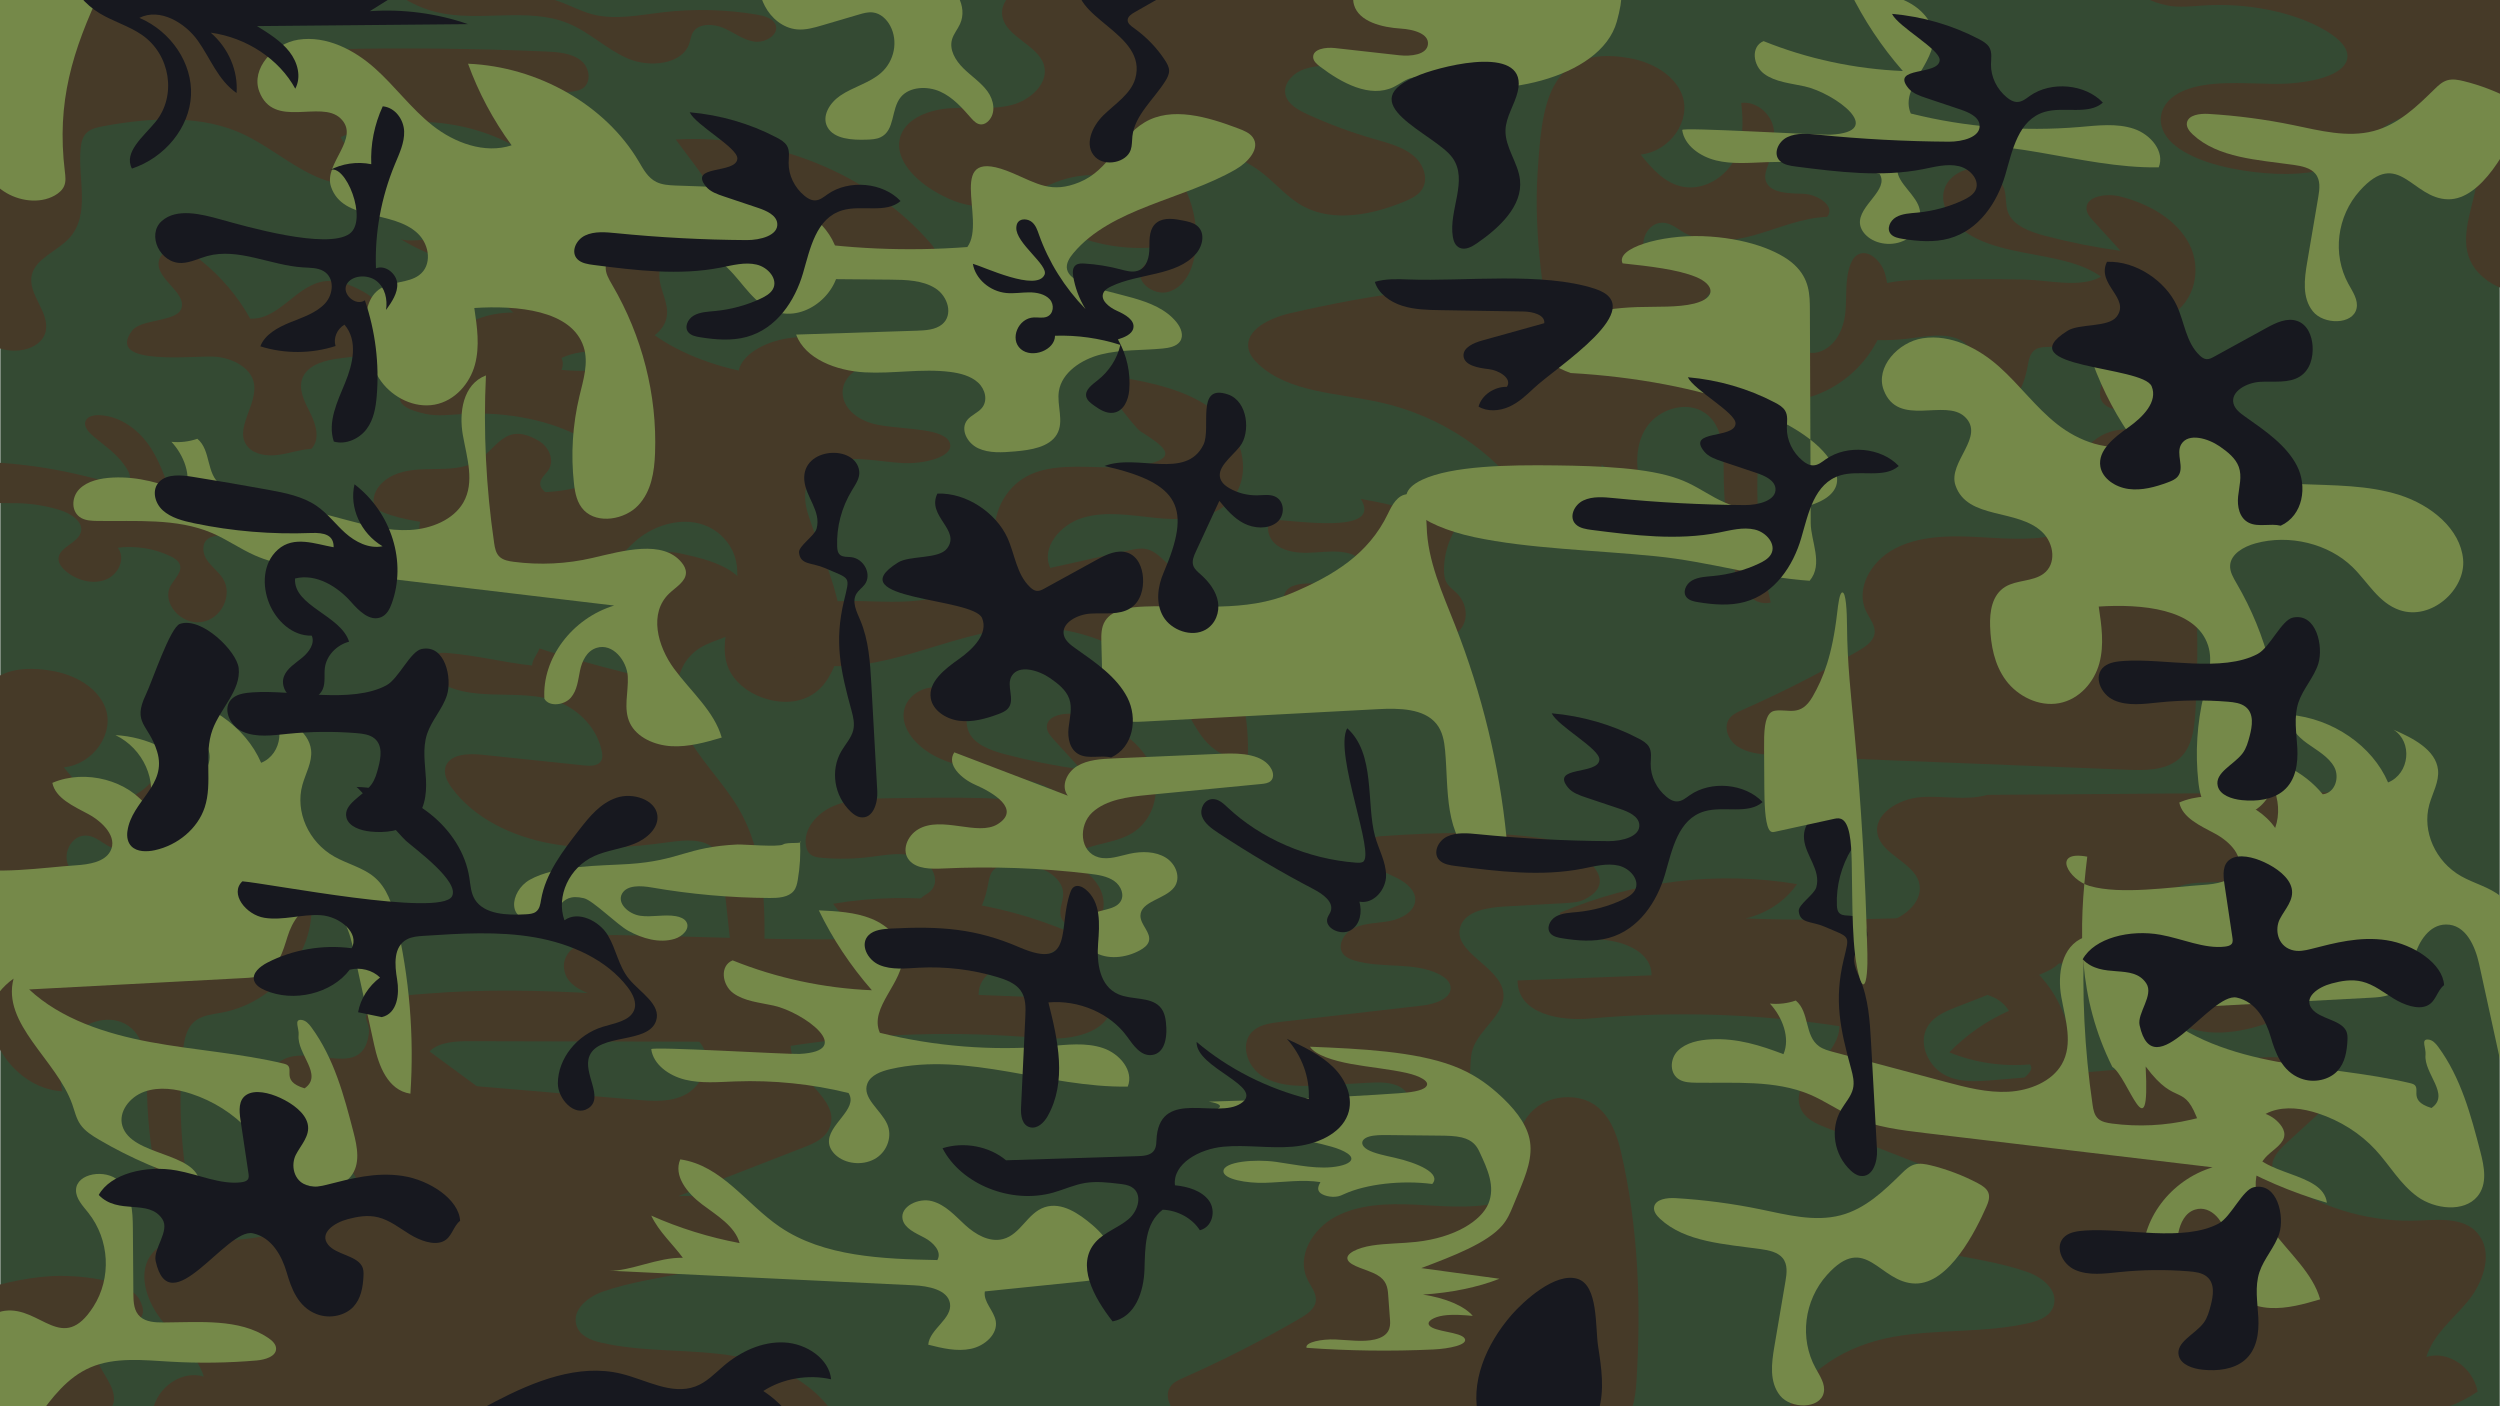 <?xml version="1.0" encoding="UTF-8" standalone="no"?>
<!-- Created with Inkscape (http://www.inkscape.org/) -->

<svg
   xmlns:dc="http://purl.org/dc/elements/1.1/"
   xmlns:cc="http://creativecommons.org/ns#"
   xmlns:rdf="http://www.w3.org/1999/02/22-rdf-syntax-ns#"
   xmlns:svg="http://www.w3.org/2000/svg"
   xmlns="http://www.w3.org/2000/svg"
   xmlns:sodipodi="http://sodipodi.sourceforge.net/DTD/sodipodi-0.dtd"
   xmlns:inkscape="http://www.inkscape.org/namespaces/inkscape"
   version="1.1"
   id="svg2"
   xml:space="preserve"
   width="1920"
   height="1080"
   viewBox="0 0 1920 1080"
   sodipodi:docname="Фон программыai.svg"
   inkscape:version="0.92.5 (2060ec1f9f, 2020-04-08)"><defs
     id="defs6"><clipPath
       clipPathUnits="userSpaceOnUse"
       id="clipPath20"><path
         d="M 0,0 H 1357.041 V 850.394 H 0 Z"
         id="path18"
         inkscape:connector-curvature="0" /></clipPath></defs><sodipodi:namedview
     pagecolor="#ffffff"
     bordercolor="#666666"
     borderopacity="1"
     objecttolerance="10"
     gridtolerance="10"
     guidetolerance="10"
     inkscape:pageopacity="0"
     inkscape:pageshadow="2"
     inkscape:window-width="1848"
     inkscape:window-height="1017"
     id="namedview4"
     showgrid="false"
     inkscape:zoom="0.4723091"
     inkscape:cx="1065.0713"
     inkscape:cy="535.31875"
     inkscape:window-x="72"
     inkscape:window-y="27"
     inkscape:window-maximized="1"
     inkscape:current-layer="g10" /><g
     id="g10"
     inkscape:groupmode="layer"
     inkscape:label="camouflage-6031029"
     transform="matrix(1.333,0,0,-1.333,0,1080)"><path
       d="M 0.209,-3.156 H 1440.209 V 811.608 H 0.209 Z"
       style="fill:#344a33;fill-opacity:1;fill-rule:nonzero;stroke:none;stroke-width:1.008"
       id="path12"
       inkscape:connector-curvature="0" /><g
       id="g14"
       transform="matrix(1.063,0,0,0.964,-0.375,-4.042)"><g
         id="g16"
         clip-path="url(#clipPath20)"><g
           id="g22"
           transform="translate(603.244,857.943)"><path
             d="m 0,0 c -11.565,-3.653 -24.113,-0.326 -36.196,-1.379 -12.083,-1.053 -25.676,-10.281 -23.324,-22.18 2.388,-12.077 19.089,-16.63 22.402,-28.488 2.972,-10.642 -6.974,-21.076 -17.618,-24.044 -10.644,-2.968 -21.974,-1.103 -32.997,-1.876 -11.023,-0.773 -23.246,-5.548 -26.863,-15.989 -4.37,-12.619 6.132,-25.481 17.194,-32.963 7.297,-4.935 15.497,-9.029 24.289,-9.585 15.385,-0.974 29.078,8.752 43.311,14.677 14.233,5.925 34.126,6.299 41.474,-7.255 -12.26,-6.04 -23.309,-14.526 -32.308,-24.813 13.613,-6.136 28.84,-8.645 43.701,-7.202 3.016,-4.077 -3.905,-7.96 -6.79,-12.132 -5.081,-7.345 5.81,-17.314 14.27,-14.45 8.459,2.865 12.57,12.454 14.021,21.267 3.804,23.105 -4.468,47.861 -21.398,64.037 20.257,4.745 42.652,-0.813 58.342,-14.478 7.516,-6.547 13.627,-14.854 22.234,-19.883 16.272,-9.507 37.125,-4.943 54.277,2.862 3.416,1.554 6.911,3.333 9.144,6.349 4.729,6.384 1.787,16.005 -4.113,21.326 -5.902,5.321 -13.884,7.515 -21.455,9.926 -12.33,3.926 -24.343,8.847 -35.883,14.701 -5.068,2.571 -10.543,5.946 -11.828,11.482 -1.352,5.819 2.788,11.79 8.093,14.538 5.304,2.748 11.497,3.029 17.466,3.254 28.009,1.056 56.018,2.111 84.026,3.167 5.672,0.214 11.562,0.484 16.58,3.135 5.017,2.65 8.869,8.428 7.409,13.912 -2.02,7.585 -11.558,9.511 -18.552,13.074 -6.995,3.563 -11.555,18.877 -3.909,20.65 z"
             style="fill:#463a28;fill-opacity:1;fill-rule:evenodd;stroke:none"
             id="path24"
             inkscape:connector-curvature="0" /></g><g
           id="g26"
           transform="translate(1077.505,369.596)"><path
             d="m 0,0 c -11.566,-3.652 -24.114,-0.326 -36.197,-1.379 -12.083,-1.053 -25.676,-10.281 -23.324,-22.18 2.388,-12.077 19.089,-16.63 22.402,-28.488 2.973,-10.642 -6.974,-21.075 -17.617,-24.044 -10.645,-2.968 -21.975,-1.102 -32.998,-1.876 -11.023,-0.773 -23.245,-5.547 -26.862,-15.988 -4.371,-12.62 6.131,-25.482 17.193,-32.963 7.297,-4.936 15.498,-9.029 24.289,-9.586 15.386,-0.974 29.078,8.753 43.311,14.678 14.234,5.924 34.127,6.299 41.474,-7.255 -12.26,-6.041 -23.309,-14.526 -32.307,-24.814 13.612,-6.135 28.839,-8.645 43.7,-7.201 3.016,-4.078 -3.905,-7.961 -6.79,-12.133 -5.081,-7.344 5.811,-17.314 14.27,-14.45 8.459,2.866 12.57,12.454 14.021,21.267 3.804,23.105 -4.468,47.861 -21.398,64.038 20.257,4.744 42.652,-0.814 58.342,-14.479 7.516,-6.546 13.627,-14.854 22.234,-19.882 16.272,-9.507 37.125,-4.944 54.278,2.862 3.416,1.554 6.91,3.333 9.143,6.348 4.73,6.384 1.787,16.005 -4.113,21.327 -5.902,5.32 -13.884,7.514 -21.455,9.926 -12.33,3.925 -24.343,8.846 -35.882,14.7 -5.069,2.571 -10.543,5.946 -11.829,11.482 -1.351,5.819 2.788,11.79 8.093,14.538 5.304,2.748 11.498,3.03 17.467,3.254 28.008,1.056 56.017,2.111 84.026,3.167 5.671,0.214 11.561,0.485 16.579,3.135 5.018,2.651 8.87,8.429 7.41,13.912 -2.02,7.586 -11.559,9.512 -18.553,13.074 -6.995,3.563 -11.555,18.877 -3.908,20.651 z"
             style="fill:#463a28;fill-opacity:1;fill-rule:evenodd;stroke:none"
             id="path28"
             inkscape:connector-curvature="0" /></g><g
           id="g30"
           transform="translate(117.964,631.382)"><path
             d="m 0,0 c 8.766,-1.117 17.915,-6.354 19.856,-14.975 2.969,-13.19 -11.535,-28.512 -2.991,-38.99 3.802,-4.663 10.661,-5.514 16.606,-4.594 5.946,0.921 11.661,3.237 17.668,3.567 4.909,5.729 2.562,14.51 -0.573,21.373 -3.134,6.863 -6.88,14.609 -3.996,21.58 3.151,7.618 12.522,10.197 20.7,11.237 8.178,1.04 17.404,2.017 22.514,8.486 4.414,5.587 4.111,13.911 0.66,20.139 -3.45,6.228 -9.506,10.623 -15.886,13.783 -4.906,2.43 -10.341,4.28 -15.777,3.633 C 43.011,43.361 33.839,21.961 17.982,22.834 11.445,35.887 2.414,47.686 -8.479,57.404 c -3.318,2.961 -7,5.823 -11.368,6.661 -4.368,0.839 -9.547,-0.99 -11.173,-5.13 C -35.509,47.502 -15.8,38.855 -19.398,28.683 -22.187,20.802 -41.196,22.707 -45.986,15.686 -61.146,-6.533 -10.349,1.32 0,0"
             style="fill:#463a28;fill-opacity:1;fill-rule:evenodd;stroke:none"
             id="path32"
             inkscape:connector-curvature="0" /></g><g
           id="g34"
           transform="translate(29.142,443.604)"><path
             d="M 0,0 C 12.155,-2.427 24.043,-9.963 28.202,-21.64 33.642,-36.912 21.917,-55.727 5.811,-57.572 11.932,-66 19.058,-75.083 29.31,-76.923 c 11.284,-2.027 22.523,6.09 27.44,16.446 4.917,10.356 4.786,22.359 3.589,33.762 7.88,1.112 15.172,-5.734 17.178,-13.435 2.005,-7.7 -0.007,-15.847 -2.54,-23.39 -1.065,-3.168 -2.234,-6.568 -1.294,-9.776 2.196,-7.503 12.545,-7.465 20.359,-7.715 7.814,-0.25 17.69,-7.668 12.826,-13.789 -13.428,-0.551 -25.897,-6.645 -38.705,-10.716 -12.808,-4.07 -27.676,-5.89 -38.966,1.4 -3.273,2.112 -6.267,4.989 -10.1,5.683 -9.36,1.697 -15.335,-12.411 -9.555,-19.966 5.779,-7.556 17.325,-8.123 26.151,-4.576 6.816,0.954 13.022,-7.228 10.265,-13.535 -1.172,-2.681 -3.478,-4.692 -5,-7.192 -4.136,-6.794 -0.856,-16.925 6.478,-20.006 7.333,-3.081 16.864,1.667 18.821,9.377 1.114,4.386 0.039,9.077 0.956,13.509 1.955,9.455 14.342,14.965 22.673,10.086 8.332,-4.88 9.586,-18.378 2.296,-24.709 -1.445,-1.256 -3.132,-2.244 -4.396,-3.682 -6.484,-7.368 4.85,-19.481 14.222,-16.567 9.373,2.914 13.83,13.722 14.754,23.494 0.925,9.771 -0.391,19.931 2.864,29.191 0.732,2.081 1.767,4.181 3.585,5.43 6.02,4.135 13.147,-3.921 15.023,-10.979 8.52,-32.05 -14.286,-68.887 -46.773,-75.55 -4.754,-0.976 -9.86,-1.481 -13.729,-4.411 -5.491,-4.159 -6.743,-11.781 -7.356,-18.642 -2.925,-32.767 -0.906,-65.97 5.969,-98.141 -10.97,-2.828 -18.164,11.178 -20.245,22.314 -3.475,18.597 -5.24,37.514 -5.264,56.434 -0.017,13.283 -0.617,29.32 -12.161,35.892 -9.577,5.453 -22.613,0.5 -28.819,-8.608 -6.206,-9.107 -6.795,-21 -4.957,-31.866 -14.036,0.751 -26.126,11.082 -32.893,23.403 -6.767,12.32 -9.164,26.491 -11.458,40.358 -6.532,39.483 -13.002,79.611 -10.527,119.766 C -47.752,-31.511 -45.722,9.128 0,0"
             style="fill:#463a28;fill-opacity:1;fill-rule:evenodd;stroke:none"
             id="path36"
             inkscape:connector-curvature="0" /></g><g
           id="g38"
           transform="translate(883.749,809.864)"><path
             d="M 0,0 C 12.155,-2.427 24.043,-9.963 28.202,-21.64 33.642,-36.912 21.917,-55.727 5.811,-57.572 11.932,-66 19.059,-75.083 29.31,-76.924 c 11.284,-2.026 22.524,6.09 27.44,16.446 4.917,10.357 4.785,22.36 3.59,33.762 7.879,1.113 15.172,-5.733 17.177,-13.434 2.005,-7.7 -0.006,-15.847 -2.54,-23.39 -1.065,-3.168 -2.234,-6.568 -1.294,-9.776 2.197,-7.503 12.546,-7.464 20.359,-7.715 7.814,-0.25 17.689,-7.668 12.826,-13.789 -13.428,-0.55 -25.897,-6.646 -38.705,-10.716 -12.808,-4.07 -27.676,-5.89 -38.966,1.399 -3.272,2.113 -6.266,4.99 -10.099,5.684 -9.361,1.697 -15.335,-12.411 -9.557,-19.966 5.779,-7.557 17.325,-8.124 26.152,-4.576 6.817,0.954 13.023,-7.229 10.265,-13.535 -1.172,-2.682 -3.478,-4.692 -4.999,-7.192 -4.137,-6.795 -0.856,-16.925 6.477,-20.007 7.333,-3.081 16.864,1.668 18.822,9.377 1.113,4.387 0.039,9.078 0.955,13.509 1.955,9.456 14.342,14.966 22.674,10.086 8.331,-4.879 9.585,-18.378 2.295,-24.709 -1.446,-1.255 -3.132,-2.244 -4.396,-3.681 -6.484,-7.369 4.85,-19.482 14.223,-16.568 9.372,2.914 13.83,13.723 14.754,23.494 0.924,9.772 -0.392,19.932 2.863,29.192 0.731,2.081 1.767,4.18 3.585,5.43 6.02,4.135 13.147,-3.921 15.023,-10.979 8.52,-32.05 -14.286,-68.888 -46.773,-75.551 -4.754,-0.975 -9.86,-1.48 -13.729,-4.41 -5.492,-4.159 -6.743,-11.78 -7.356,-18.642 -2.926,-32.767 -0.906,-65.97 5.969,-98.141 -10.97,-2.828 -18.163,11.177 -20.244,22.313 -3.476,18.598 -5.241,37.515 -5.265,56.435 -0.018,13.283 -0.616,29.32 -12.16,35.892 -9.578,5.453 -22.614,0.499 -28.82,-8.608 -6.206,-9.107 -6.795,-21 -4.957,-31.866 -14.036,0.752 -26.126,11.083 -32.893,23.403 -6.767,12.319 -9.163,26.491 -11.458,40.358 -6.532,39.484 -13.002,79.612 -10.527,119.766 C -47.752,-31.512 -45.722,9.128 0,0"
             style="fill:#463a28;fill-opacity:1;fill-rule:evenodd;stroke:none"
             id="path40"
             inkscape:connector-curvature="0" /></g><g
           id="g42"
           transform="translate(481.523,367.571)"><path
             d="m 0,0 c -9.998,-0.146 -20.35,-0.371 -29.395,-4.637 -9.043,-4.265 -16.435,-13.759 -14.96,-23.65 0.288,-1.934 0.957,-3.908 2.406,-5.221 1.695,-1.535 4.122,-1.894 6.398,-2.114 8.535,-0.827 17.166,-0.666 25.664,0.477 8.61,1.16 17.665,3.275 25.739,0.07 8.074,-3.206 13.283,-14.75 6.996,-20.745 -1.267,-1.208 -2.844,-2.046 -4.145,-3.217 -6.077,-5.47 -3.103,-16.815 4.292,-20.3 7.396,-3.486 16.651,-0.262 22.158,5.78 5.509,6.042 7.931,14.272 9.262,22.338 0.584,3.543 1.252,7.553 4.23,9.558 1.881,1.267 4.278,1.412 6.545,1.485 6.402,0.205 13.015,0.115 18.901,-2.41 5.886,-2.525 10.91,-8.052 10.992,-14.456 0.058,-4.535 -2.296,-9.028 -1.32,-13.458 1.695,-7.695 13.392,-9.549 18.962,-3.975 5.57,5.576 5.304,15.068 1.534,21.988 -3.771,6.919 -10.263,11.866 -16.566,16.596 8.742,8.79 23.321,7.981 33.876,14.48 13.73,8.454 17.207,28.389 10.274,42.943 -6.935,14.556 -21.892,23.956 -37.439,28.224 -7.432,2.04 -18.649,0.191 -18.186,-7.502 0.166,-2.747 2.002,-5.068 3.755,-7.19 4.915,-5.946 9.83,-11.893 14.745,-17.839 -13.832,2.105 -27.527,5.117 -40.965,9.009 -8.217,2.38 -17.4,6.092 -20.118,14.204 -1.394,4.159 -0.755,8.743 -1.79,13.005 -1.726,7.102 -8.53,12.642 -15.834,12.892 C 18.707,66.585 11.54,61.523 9.332,54.557 5.817,43.46 14.471,31.998 24.387,25.902 45.191,13.112 75.707,16.388 94.103,1.827 83.133,-5.182 65.577,-0.264 52.971,0.073 35.319,0.546 17.653,0.26 0,0"
             style="fill:#463a28;fill-opacity:1;fill-rule:evenodd;stroke:none"
             id="path44"
             inkscape:connector-curvature="0" /></g><g
           id="g46"
           transform="translate(1045.001,677.485)"><path
             d="m 0,0 c -9.999,-0.147 -20.351,-0.372 -29.395,-4.638 -9.043,-4.265 -16.436,-13.759 -14.961,-23.65 0.288,-1.933 0.958,-3.908 2.407,-5.22 1.695,-1.535 4.122,-1.895 6.398,-2.115 8.535,-0.827 17.165,-0.666 25.664,0.478 8.61,1.159 17.664,3.274 25.739,0.069 8.074,-3.206 13.282,-14.75 6.996,-20.745 -1.267,-1.208 -2.845,-2.045 -4.146,-3.217 -6.076,-5.469 -3.102,-16.815 4.293,-20.3 7.396,-3.486 16.65,-0.261 22.158,5.781 5.508,6.041 7.931,14.271 9.261,22.338 0.585,3.542 1.252,7.552 4.231,9.557 1.881,1.267 4.278,1.412 6.545,1.485 6.402,0.206 13.015,0.115 18.901,-2.409 5.885,-2.526 10.909,-8.053 10.991,-14.456 0.058,-4.536 -2.295,-9.029 -1.319,-13.458 1.695,-7.696 13.391,-9.55 18.962,-3.975 5.569,5.575 5.304,15.067 1.533,21.987 -3.771,6.919 -10.263,11.866 -16.566,16.597 8.742,8.789 23.322,7.98 33.877,14.479 13.729,8.454 17.207,28.389 10.273,42.944 -6.935,14.555 -21.891,23.956 -37.439,28.223 -7.432,2.04 -18.649,0.192 -18.185,-7.502 0.166,-2.747 2.001,-5.068 3.754,-7.189 l 14.745,-17.84 c -13.832,2.105 -27.526,5.117 -40.964,9.01 -8.218,2.38 -17.4,6.092 -20.118,14.204 C 42.24,44.596 42.88,49.18 41.845,53.442 40.118,60.544 33.314,66.084 26.011,66.334 18.706,66.584 11.539,61.523 9.332,54.556 5.816,43.459 14.47,31.997 24.386,25.901 45.191,13.112 75.707,16.387 94.103,1.827 83.132,-5.183 65.577,-0.265 52.971,0.073 35.318,0.545 17.652,0.259 0,0"
             style="fill:#463a28;fill-opacity:1;fill-rule:evenodd;stroke:none"
             id="path48"
             inkscape:connector-curvature="0" /></g><g
           id="g50"
           transform="translate(231.041,597.268)"><path
             d="m 0,0 c 6.369,-1.513 13.415,-0.518 20.168,-0.05 23.884,1.652 48.748,-3.996 65.666,-14.916 7.372,-4.758 13.551,-11.232 11.642,-17.822 -3.039,-10.494 -23.502,-14.387 -40.166,-14.128 -16.665,0.26 -35.149,2.197 -48.506,-4.188 -14.439,-6.904 -15.622,-21.503 -5.934,-31.232 9.688,-9.728 27.385,-15.108 45.056,-17.366 15.135,-1.934 32.168,-1.66 44.314,4.436 10.011,5.025 14.9,13.036 22.031,19.781 7.129,6.744 19.373,12.827 31.59,10.558 6.895,-1.281 12.076,-5.001 15.536,-9.029 23.48,-27.341 -18.256,-66.597 12.548,-90.774 6.331,-4.969 16.609,-8.673 26.227,-6.884 9.327,1.734 14.79,7.872 18.033,13.734 17.317,31.292 -1.586,65.344 -10.927,98 -3.348,11.706 -2.682,26.918 14.384,31.633 11.26,3.111 24.017,-0.224 36.206,-1.085 12.191,-0.859 28.07,3.606 26.393,11.385 -2.096,9.714 -24.35,8.365 -38.915,11.395 -22.424,4.664 -26.486,28.084 -6.206,35.784 -4.327,10.052 -20.621,17.4 -36.859,16.622 C 186.044,45.076 171.639,36.256 169.698,25.905 147.597,31.324 128.404,41.48 115.929,54.356 109.058,61.448 104.109,69.38 95.513,75.653 86.917,81.926 73.021,86.318 60.821,83.378 4.756,69.868 90.656,34.85 104.732,28.701 81.011,20.508 54.122,31.859 28.529,30.416 11.075,29.432 -37.556,8.92 0,0"
             style="fill:#463a28;fill-opacity:1;fill-rule:evenodd;stroke:none"
             id="path52"
             inkscape:connector-curvature="0" /></g><g
           id="g54"
           transform="translate(1174.865,841.442)"><path
             d="m 0,0 c 6.369,-1.513 13.415,-0.518 20.169,-0.05 23.883,1.652 48.747,-3.996 65.665,-14.916 7.371,-4.758 13.551,-11.232 11.643,-17.822 -3.04,-10.494 -23.502,-14.387 -40.167,-14.128 -16.664,0.26 -35.149,2.197 -48.506,-4.188 -14.439,-6.904 -15.621,-21.503 -5.934,-31.232 9.688,-9.728 27.385,-15.108 45.057,-17.366 15.134,-1.934 32.168,-1.66 44.313,4.436 10.011,5.026 14.901,13.036 22.031,19.781 7.129,6.745 19.374,12.827 31.59,10.558 6.895,-1.281 12.076,-5.001 15.536,-9.029 23.481,-27.341 -18.255,-66.597 12.548,-90.774 6.331,-4.969 16.609,-8.672 26.227,-6.884 9.327,1.734 14.79,7.872 18.033,13.734 17.317,31.292 -1.586,65.344 -10.927,98 -3.348,11.706 -2.682,26.918 14.384,31.633 11.26,3.111 24.017,-0.224 36.206,-1.084 12.191,-0.86 28.07,3.605 26.393,11.384 -2.096,9.714 -24.35,8.365 -38.915,11.395 -22.424,4.664 -26.486,28.084 -6.206,35.784 -4.327,10.052 -20.621,17.4 -36.859,16.622 -16.237,-0.778 -30.641,-9.598 -32.583,-19.949 -22.1,5.419 -41.295,15.575 -53.769,28.452 -6.87,7.091 -11.821,15.023 -20.416,21.296 C 86.918,81.926 73.021,86.318 60.821,83.378 4.756,69.868 90.656,34.85 104.731,28.701 81.011,20.508 54.122,31.859 28.528,30.416 11.074,29.432 -37.556,8.92 0,0"
             style="fill:#463a28;fill-opacity:1;fill-rule:evenodd;stroke:none"
             id="path56"
             inkscape:connector-curvature="0" /></g><g
           id="g58"
           transform="translate(823.557,156.874)"><path
             d="m 0,0 c 1.098,-8.805 4.125,-18.94 -1.657,-25.67 -2.79,-3.246 -7.063,-4.788 -11.232,-5.76 -14.277,-3.33 -29.168,-1.489 -43.809,-0.74 -14.642,0.75 -30.096,0.185 -42.725,-7.261 -12.63,-7.445 -21.089,-23.771 -15.247,-37.218 1.913,-4.404 5.266,-8.651 4.596,-13.406 -0.665,-4.718 -5.031,-7.895 -9.047,-10.46 -20.13,-12.853 -40.99,-24.562 -62.447,-35.051 -2.422,-1.185 -4.932,-2.415 -6.639,-4.503 -4.136,-5.058 -1.598,-13.215 3.591,-17.185 5.188,-3.971 12.052,-4.823 18.563,-5.351 8.529,-0.693 17.079,-1.068 25.627,-1.443 55.684,-2.443 111.366,-4.886 167.05,-7.329 9.507,-0.417 19.99,-0.523 27.3,5.569 7.84,6.537 9.255,17.861 9.838,28.063 2.594,45.431 1.013,92.999 -8.531,137.632 C 52.01,14.951 45.469,31.483 27.436,32.007 9.35,32.531 -2.085,16.723 0,0"
             style="fill:#463a28;fill-opacity:1;fill-rule:evenodd;stroke:none"
             id="path60"
             inkscape:connector-curvature="0" /></g><g
           id="g62"
           transform="translate(1126.426,556.004)"><path
             d="m 0,0 c 1.098,-8.804 4.125,-18.94 -1.658,-25.669 -2.789,-3.247 -7.063,-4.789 -11.231,-5.761 -14.277,-3.33 -29.168,-1.489 -43.809,-0.739 -14.642,0.749 -30.096,0.184 -42.726,-7.262 -12.629,-7.445 -21.088,-23.771 -15.246,-37.218 1.913,-4.404 5.266,-8.651 4.596,-13.405 -0.665,-4.719 -5.031,-7.897 -9.048,-10.461 -20.13,-12.853 -40.989,-24.562 -62.446,-35.051 -2.422,-1.184 -4.933,-2.416 -6.639,-4.503 -4.136,-5.058 -1.599,-13.215 3.591,-17.184 5.188,-3.971 12.052,-4.824 18.563,-5.352 8.529,-0.692 17.079,-1.067 25.627,-1.442 55.683,-2.444 111.366,-4.887 167.05,-7.329 9.507,-0.418 19.99,-0.525 27.3,5.569 7.84,6.536 9.255,17.86 9.838,28.062 2.593,45.431 1.013,92.999 -8.531,137.631 C 52.01,14.952 45.468,31.483 27.435,32.007 9.35,32.531 -2.085,16.723 0,0"
             style="fill:#463a28;fill-opacity:1;fill-rule:evenodd;stroke:none"
             id="path64"
             inkscape:connector-curvature="0" /></g><g
           id="g66"
           transform="translate(116.84,835.014)"><path
             d="m 0,0 c 4.111,-2.617 7.412,-6.313 11.269,-9.292 14.443,-11.153 34.339,-10.914 52.582,-10.479 38.354,0.916 76.741,0.467 115.064,-1.343 6.805,-0.322 14.145,-0.889 19.335,-5.302 5.192,-4.411 6.15,-14.131 0.141,-17.343 -2.991,-1.598 -6.713,-1.145 -9.808,-2.532 -6.83,-3.062 -6.824,-13.483 -2.14,-19.322 4.683,-5.839 12.095,-8.577 18.669,-12.155 6.575,-3.578 13.141,-9.23 13.437,-16.71 -10.251,-4.578 -22.533,-4.345 -32.603,0.62 -6.357,3.134 -11.699,7.947 -17.436,12.111 -28.502,20.69 -68.392,24.464 -100.269,9.488 1.344,-5.107 6.958,-7.532 11.517,-10.198 4.559,-2.665 9.022,-8.093 6.456,-12.71 -1.244,-2.238 -3.793,-3.406 -6.263,-4.084 -23.158,-6.356 -42.544,16.911 -63.724,28.229 -22.992,12.285 -50.883,10.456 -76.436,5.299 -3.406,-0.688 -7.029,-1.553 -9.389,-4.104 -2.176,-2.354 -2.856,-5.708 -3.153,-8.901 -1.728,-18.554 5.625,-40.033 -6.438,-54.235 -6.47,-7.617 -17.853,-11.837 -20.029,-21.591 -2.571,-11.523 9.919,-22.406 7.472,-33.957 -2.493,-11.764 -19.662,-14.729 -29.405,-7.68 -9.744,7.048 -13.515,19.615 -16.058,31.368 -6.407,29.604 -8.9,60.037 -7.509,90.291 1.086,23.602 0.983,60.068 15.851,79.954 10.895,14.573 27.455,15.075 44.245,13.333 C -60.375,16.241 -20.637,13.141 0,0"
             style="fill:#463a28;fill-opacity:1;fill-rule:evenodd;stroke:none"
             id="path68"
             inkscape:connector-curvature="0" /></g><g
           id="g70"
           transform="translate(689.213,534.085)"><path
             d="m 0,0 c -3.315,-4.79 -1.134,-11.871 3.433,-15.488 4.565,-3.617 10.743,-4.454 16.566,-4.315 5.824,0.139 11.65,1.115 17.449,0.565 3.894,-0.369 7.906,-1.537 10.644,-4.33 2.736,-2.794 3.746,-7.523 1.461,-10.697 -2.466,-3.425 -7.347,-3.762 -11.568,-3.777 -5.474,-0.02 -10.95,-0.04 -16.424,-0.06 -5.284,-0.019 -11.699,-0.724 -13.899,-5.528 -2.837,-6.195 4.146,-12.421 10.573,-14.684 8.035,-2.831 17.578,-3.466 24.547,1.432 4.828,3.393 8.265,9.267 14.061,10.381 6.62,1.272 12.473,-4.388 16.19,-10.013 3.716,-5.625 7.211,-12.203 13.56,-14.474 6.528,-2.337 14.385,1.349 17.421,7.584 3.035,6.235 1.443,14.193 -3.209,19.336 -1.817,2.007 -4.07,3.674 -5.406,6.029 -1.378,2.429 -1.628,5.329 -1.62,8.122 0.035,12.834 5.054,25.59 13.773,35.009 1.343,1.45 2.853,3.001 3.009,4.971 0.26,3.317 -3.277,5.509 -6.312,6.872 -6.77,3.038 -14.196,6.041 -21.408,4.295 C 75.629,19.485 69.878,10.628 73.982,4.448 71.396,8.342 53.271,11.328 48.698,12.406 60.815,-9.451 12.675,-0.227 0,0"
             style="fill:#463a28;fill-opacity:1;fill-rule:evenodd;stroke:none"
             id="path72"
             inkscape:connector-curvature="0" /></g><g
           id="g74"
           transform="translate(236.987,837.382)"><path
             d="m 0,0 c 23.166,-6.123 49.183,3.185 71.069,-6.571 11.869,-5.291 20.898,-15.601 32.642,-21.165 11.744,-5.564 29.297,-3.566 33.192,8.832 0.745,2.37 0.922,4.96 2.195,7.094 3.161,5.299 11.121,4.961 16.665,2.253 5.545,-2.708 10.448,-7.111 16.547,-8.047 6.098,-0.937 13.592,4.46 11.372,10.218 -1.459,3.783 -6.018,5.164 -10.005,5.907 -16.771,3.128 -34.033,3.609 -50.953,1.42 C 109.954,-1.711 96.798,-4.848 84.426,-1.275 78.436,0.455 73,3.678 67.242,6.068 56.244,10.633 43.98,12.104 32.215,10.271 27.032,9.464 21.885,8.027 16.644,8.242 10.795,8.481 5.249,10.76 -0.156,13.006 -10.728,17.398 -21.54,22.983 -32.551,25.762 -27.978,12.99 -12.859,3.419 0,0"
             style="fill:#463a28;fill-opacity:1;fill-rule:evenodd;stroke:none"
             id="path76"
             inkscape:connector-curvature="0" /></g><g
           id="g78"
           transform="translate(243.481,454.333)"><path
             d="m 0,0 c -2.507,0.232 -5.193,0.395 -7.383,-0.848 -6.479,-3.676 -1.881,-14.052 4.545,-17.818 18.067,-10.588 41.931,-2.441 61.405,-10.141 12.521,-4.951 22.116,-16.681 24.485,-29.936 0.375,-2.099 0.531,-4.441 -0.69,-6.189 -1.862,-2.667 -5.767,-2.576 -8.998,-2.203 -18.356,2.122 -36.711,4.244 -55.067,6.366 -7.417,0.858 -16.991,0.505 -19.691,-6.456 -1.736,-4.476 0.538,-9.469 3.201,-13.465 11.933,-17.906 32.381,-28.876 53.473,-33.134 21.093,-4.259 42.941,-2.449 64.208,0.827 8.744,1.348 19.253,2.326 24.899,-4.486 3.169,-3.824 3.78,-9.089 4.263,-14.033 2.129,-21.81 4.259,-43.622 6.388,-65.433 3.534,-3.433 9.92,-1.524 12.752,2.508 2.832,4.032 3.098,9.269 3.232,14.194 0.815,29.881 0.126,61.149 -13.917,87.537 -8.574,16.111 -21.753,29.583 -29.084,46.298 -7.33,16.715 -6.657,39.475 8.487,49.662 7.955,5.353 18.896,6.566 24.673,14.22 6.558,8.691 2.744,21.953 -5.337,29.25 -8.08,7.298 -19.125,10.13 -29.7,12.72 -4.784,1.172 -10.838,1.916 -13.711,-2.084 -1.425,-1.981 -1.561,-4.582 -1.624,-7.022 C 110.247,28.561 111.348,6.745 114.1,-14.861 114.584,-18.66 53.979,0.698 49.219,2.786 48.704,0.133 45.291,-3.682 45.283,-7.431 30.204,-5.675 15.311,-1.42 0,0"
             style="fill:#463a28;fill-opacity:1;fill-rule:evenodd;stroke:none"
             id="path80"
             inkscape:connector-curvature="0" /></g><g
           id="g82"
           transform="translate(333.438,285.818)"><path
             d="m 0,0 c -12.832,0.188 -30.982,-7.77 -26.866,-22.663 1.954,-7.071 8.407,-10.381 14.156,-12.855 15.093,-6.495 30.187,-12.99 45.28,-19.485 6.198,-2.667 12.981,-5.944 15.911,-13.148 4.009,-9.859 -1.799,-22.294 -9.889,-27.095 -8.089,-4.802 -17.54,-4.068 -26.502,-3.23 -47.316,4.431 -94.632,8.862 -141.948,13.292 -17.784,1.665 -40.58,-0.418 -46.451,-21.054 10.017,-10.134 20.033,-20.268 30.05,-30.401 4.02,-4.067 8.482,-9.838 6.821,-15.893 -0.945,-3.443 -3.633,-5.644 -6.193,-7.475 -22.164,-15.856 -48.089,-23.711 -73.73,-22.336 -11.652,0.624 -25.672,1.871 -32.47,-9.741 -6.846,-11.695 -1.024,-28.318 6.963,-38.871 7.988,-10.553 18.374,-19.379 22.256,-32.962 -11.701,4.053 -25.33,-6.08 -27.8,-20.67 19.73,-15.056 44.211,-16.297 67.449,-16.934 102.631,-2.815 205.322,-2.392 307.936,1.269 -8.722,28.405 -34.382,43.599 -58.838,48.398 -24.457,4.797 -49.692,2.065 -73.918,8.379 -5.294,1.38 -11.3,4.066 -12.92,10.393 -2.393,9.341 6.489,16.897 14.101,19.868 30.541,11.921 66.244,9.091 91.122,33.857 -12.924,16.031 -31.658,24.753 -50.009,23.283 22.814,9.785 45.628,19.571 68.442,29.356 5.353,2.297 11.255,5.187 13.588,11.521 6.542,17.772 -20.854,29.48 -21.066,48.975 44.669,7.516 90.006,9.06 134.946,4.597 16.4,-1.629 39.359,2.581 39.535,22.741 -24.214,1.023 -48.429,2.044 -72.643,3.067 -0.138,12.898 12.738,19.173 23.18,20.813 10.442,1.639 23.281,4.293 26.573,16.545 C 206.359,20.687 161.582,26.664 118.465,18.704 125.273,7.881 135.522,0.981 146.342,-1.812 97.818,-4.034 48.606,-0.715 0,0"
             style="fill:#463a28;fill-opacity:1;fill-rule:evenodd;stroke:none"
             id="path84"
             inkscape:connector-curvature="0" /></g><g
           id="g86"
           transform="translate(1092.795,297.558)"><path
             d="m 0,0 c 12.832,0.188 30.982,-7.77 26.866,-22.663 -1.954,-7.071 -8.407,-10.381 -14.156,-12.855 -15.093,-6.495 -30.187,-12.99 -45.28,-19.485 -6.198,-2.667 -12.982,-5.944 -15.91,-13.149 -4.009,-9.858 1.798,-22.293 9.887,-27.095 8.09,-4.801 17.54,-4.067 26.503,-3.229 47.316,4.431 94.632,8.862 141.948,13.292 17.785,1.665 40.58,-0.418 46.451,-21.055 -10.017,-10.133 -20.034,-20.267 -30.05,-30.4 -4.021,-4.067 -8.482,-9.838 -6.821,-15.893 0.945,-3.443 3.633,-5.644 6.193,-7.475 22.164,-15.856 48.089,-23.711 73.73,-22.337 11.652,0.625 25.671,1.872 32.47,-9.74 6.846,-11.695 1.023,-28.318 -6.964,-38.871 -7.987,-10.553 -18.373,-19.379 -22.256,-32.962 11.701,4.053 25.331,-6.081 27.801,-20.67 -19.73,-15.056 -44.212,-16.297 -67.449,-16.934 -102.632,-2.815 -205.322,-2.392 -307.937,1.268 8.723,28.406 34.382,43.6 58.839,48.399 24.457,4.797 49.692,2.065 73.918,8.379 5.294,1.38 11.299,4.066 12.92,10.393 2.393,9.34 -6.488,16.896 -14.1,19.868 -30.542,11.921 -66.246,9.09 -91.124,33.857 12.924,16.031 31.659,24.753 50.01,23.283 -22.814,9.785 -45.628,19.571 -68.442,29.356 -5.353,2.297 -11.255,5.186 -13.587,11.521 -6.543,17.771 20.852,29.48 21.064,48.975 -44.669,7.515 -90.004,9.06 -134.945,4.596 -16.4,-1.628 -39.359,2.581 -39.535,22.742 24.215,1.022 48.429,2.044 72.644,3.067 0.137,12.897 -12.74,19.173 -23.181,20.813 -10.442,1.639 -23.281,4.293 -26.573,16.545 40.707,19.146 85.485,25.123 128.6,17.163 C -125.273,7.881 -135.522,0.981 -146.343,-1.812 -97.818,-4.034 -48.606,-0.715 0,0"
             style="fill:#463a28;fill-opacity:1;fill-rule:evenodd;stroke:none"
             id="path88"
             inkscape:connector-curvature="0" /></g><g
           id="g90"
           transform="translate(52.447,35.872)"><path
             d="m 0,0 c 0.491,-9.124 8.554,-16.368 9.612,-25.444 0.3,-2.572 -0.048,-5.352 -1.653,-7.383 -3.506,-4.437 -10.341,-3.085 -15.992,-2.864 -10.339,0.404 -20.095,-4.446 -30.274,-6.303 -13.463,-2.455 -27.845,0.577 -39.17,8.26 -1.975,1.338 -3.93,2.9 -4.921,5.071 -0.892,1.952 -0.902,4.176 -0.897,6.322 0.045,18.38 -4.64,43.184 12.659,55.293 10.93,7.652 32.997,12.342 46.532,13.161 C -11.818,46.856 17.6,44.677 23.625,31.82 33.553,10.637 -1.169,21.764 0,0"
             style="fill:#463a28;fill-opacity:1;fill-rule:evenodd;stroke:none"
             id="path92"
             inkscape:connector-curvature="0" /></g><g
           id="g94"
           transform="translate(749.981,344.986)"><path
             d="m 0,0 c -2.006,-0.15 -4.086,-0.337 -5.83,-1.339 -4.924,-2.828 -4.328,-10.595 -0.592,-14.871 3.736,-4.276 9.362,-6.26 14.305,-9.055 4.942,-2.796 9.758,-7.382 9.554,-13.056 -0.237,-6.617 -7.136,-11.008 -13.605,-12.415 -6.469,-1.408 -13.429,-1.122 -19.348,-4.088 -5.92,-2.965 -9.988,-11.247 -5.649,-16.246 1.491,-1.718 3.663,-2.679 5.823,-3.391 14.879,-4.902 32.303,-0.499 45.911,-8.26 2.764,-1.576 5.438,-3.902 5.967,-7.04 1.185,-7.03 -8.058,-10.627 -15.131,-11.526 -25.602,-3.258 -51.205,-6.515 -76.807,-9.772 -5.022,-0.639 -10.341,-1.402 -14.236,-4.635 -8.634,-7.168 -4.444,-22.427 5.034,-28.439 9.476,-6.013 21.528,-5.517 32.729,-4.817 l 23.628,1.476 c 6.484,0.406 13.622,0.62 18.73,-3.394 5.109,-4.014 5.347,-13.934 -0.878,-15.793 15.663,-5.215 34.625,6.295 37.228,22.597 0.865,5.42 0.167,11.065 1.628,16.356 3.44,12.457 18.219,21.27 16.723,34.106 -1.853,15.89 -27.844,24.226 -23.271,39.555 2.724,9.132 14.421,11.351 23.933,11.935 11.015,0.677 22.031,1.354 33.047,2.032 3.544,0.218 7.223,0.474 10.326,2.2 23.402,13.026 -9.118,34.166 -21.844,36.337 C 59.346,3.239 28.237,2.116 0,0"
             style="fill:#463a28;fill-opacity:1;fill-rule:evenodd;stroke:none"
             id="path96"
             inkscape:connector-curvature="0" /></g><g
           id="g98"
           transform="translate(1.219,567.993)"><path
             d="m 0,0 c -7.501,0.58 -17.016,-0.454 -19.486,-7.561 -2.082,-5.985 2.885,-12.477 8.801,-14.75 5.916,-2.272 12.48,-1.642 18.816,-1.758 7.903,-0.143 15.782,-1.511 23.271,-4.039 6.166,-2.08 13.178,-7.082 11.546,-13.382 -1.689,-6.521 -11.725,-8.781 -12.09,-15.509 -0.159,-2.937 1.747,-5.588 3.878,-7.617 5.639,-5.37 14.249,-8.223 21.451,-5.261 7.202,2.962 11.263,12.83 6.754,19.179 9.732,1.348 19.874,-0.45 28.549,-5.061 2.073,-1.102 4.194,-2.513 5.018,-4.711 1.677,-4.474 -2.719,-8.65 -4.879,-12.911 -5.083,-10.027 5.463,-23.494 16.569,-21.757 11.107,1.736 17.375,16.464 11.675,26.152 -2.367,4.023 -6.179,7.032 -8.609,11.018 -2.43,3.986 -2.973,9.913 0.741,12.74 1.921,1.462 4.474,1.707 6.881,1.898 l 29.666,2.352 c 4.137,0.329 9.695,2.445 8.74,6.483 -0.354,1.499 -1.605,2.6 -2.834,3.529 -14.275,10.791 -35.198,11.85 -50.49,2.556 -1.413,-0.859 -2.914,-1.833 -4.564,-1.717 -2.703,0.191 -4.27,3.077 -5.249,5.604 C 89.848,-13.414 86.987,-1.649 81.02,8.664 75.052,18.977 65.006,27.961 53.104,28.532 50.223,28.67 46.816,27.966 45.621,25.341 44.293,22.428 46.513,19.178 48.771,16.909 53.9,11.756 59.974,7.502 64.384,1.717 79.999,-18.77 56.554,-10.958 45.773,-8.026 30.789,-3.95 15.49,-1.196 0,0"
             style="fill:#463a28;fill-opacity:1;fill-rule:evenodd;stroke:none"
             id="path100"
             inkscape:connector-curvature="0" /></g><g
           id="g102"
           transform="translate(699.829,657.509)"><path
             d="m 0,0 c -11.134,-2.812 -24.772,-9.937 -22.793,-21.249 0.641,-3.659 2.959,-6.807 5.561,-9.459 16.447,-16.771 42.727,-17.024 65.554,-22.568 32.667,-7.934 61.875,-29.241 79.405,-57.926 3.484,-5.703 6.611,-11.787 11.533,-16.308 4.922,-4.521 12.261,-7.192 18.4,-4.548 8.652,3.726 10.348,15.073 10.51,24.492 0.473,27.453 5.559,110.715 -24.968,118.677 C 100.426,22.268 41.831,10.563 0,0"
             style="fill:#463a28;fill-opacity:1;fill-rule:evenodd;stroke:none"
             id="path104"
             inkscape:connector-curvature="0" /></g><g
           id="g106"
           transform="translate(415.176,242.684)"><path
             d="m 0,0 c 3.402,-5.887 -0.461,-13.821 -6.356,-17.21 -5.895,-3.389 -13.055,-3.462 -19.854,-3.443 -44.536,0.118 -89.071,0.236 -133.606,0.354 -7.917,0.021 -16.793,-0.348 -22.233,-6.099 14.309,-11.632 28.618,-23.264 42.927,-34.896 2.475,-2.011 5.186,-4.534 4.982,-7.716 -0.327,-5.078 -7.095,-6.452 -12.182,-6.384 -22.196,0.301 -44.39,0.601 -66.585,0.902 -11.448,0.154 -23.189,0.364 -33.844,4.554 -10.655,4.191 -20.159,13.284 -21.446,24.661 -0.412,3.635 0.125,7.587 2.492,10.376 14.656,17.268 47.006,-11.346 50.757,18.762 1.15,9.231 -6.193,9.069 3.871,17.437 6.704,5.574 19.834,6.127 28.043,6.853 C -123.4,13.426 -59.41,5.709 0,0"
             style="fill:#463a28;fill-opacity:1;fill-rule:evenodd;stroke:none"
             id="path108"
             inkscape:connector-curvature="0" /></g><g
           id="g110"
           transform="translate(217.157,701.967)"><path
             d="m 0,0 c 18.725,-12.635 41.218,-19.608 63.807,-19.782 8.273,-0.063 16.714,0.743 24.694,-1.44 7.981,-2.183 15.627,-8.329 16.426,-16.564 -11.51,-9.433 -28.24,-6.551 -43.12,-6.323 -14.88,0.228 -33.431,-6.695 -33.836,-21.572 -0.226,-8.308 5.98,-15.76 13.493,-19.315 7.514,-3.555 16.11,-3.925 24.419,-3.739 5.506,0.123 11.265,0.539 15.959,3.42 4.693,2.879 7.859,8.982 5.679,14.04 9.821,5.093 21.503,4.299 32.438,5.982 10.934,1.683 22.988,7.81 24.626,18.751 1.227,8.198 -3.916,16.085 -4.05,24.373 -0.175,10.828 8.541,20.258 18.664,24.106 10.122,3.847 21.353,3.208 32.101,1.888 29.897,-3.669 59.191,-12.209 86.378,-25.18 3.384,-1.615 7.251,-3.331 10.741,-1.957 7.413,2.918 4.151,14.162 -0.748,20.443 C 255.348,38.578 201.915,62.617 149.46,59.31 156.367,48.743 164.393,38.242 170.013,27.028 158.892,19.051 141.799,22.155 128.763,18.543 118.526,15.708 109.656,9.553 99.269,7.293 83.831,3.935 66.163,6.198 50.402,5.268 42.302,4.789 5.844,-3.943 0,0"
             style="fill:#463a28;fill-opacity:1;fill-rule:evenodd;stroke:none"
             id="path112"
             inkscape:connector-curvature="0" /></g><g
           id="g114"
           transform="translate(544.067,546.119)"><path
             d="m 0,0 c -6.604,-12.322 -4.39,-27.962 -11.12,-40.215 -6.595,-12.006 -20.556,-18.243 -34.13,-20.073 -13.575,-1.829 -27.356,-0.085 -41.051,-0.391 -9.229,-0.206 -19.029,-1.592 -26.073,-7.56 -7.044,-5.968 -9.691,-17.842 -3.267,-24.472 2.994,-3.089 7.297,-4.511 11.506,-5.399 37.838,-7.985 74.299,18.5 112.854,21.498 35.469,2.759 71.731,-16.539 89.256,-47.499 4.097,-7.239 7.29,-15.101 12.699,-21.419 5.409,-6.319 13.869,-10.948 21.936,-8.923 1.474,43.552 -15.517,87.43 -45.938,118.632 -2.687,2.756 -5.693,5.535 -9.467,6.289 -2.92,0.583 -5.926,-0.13 -8.818,-0.839 -14.293,-3.504 -28.586,-7.008 -42.879,-10.512 -5.103,12.055 5.354,25.967 17.804,30.016 12.449,4.049 25.926,1.393 38.932,-0.095 13.007,-1.488 27.432,-1.356 37.559,6.938 16.283,13.336 11.624,41.243 -3.778,55.587 C 100.625,65.908 78.711,70.295 58.01,74.093 46.735,76.161 71.556,42.754 74.255,40.843 86.329,32.294 97.06,24.999 75.582,20.482 50.247,15.153 16.005,29.86 0,0"
             style="fill:#463a28;fill-opacity:1;fill-rule:evenodd;stroke:none"
             id="path116"
             inkscape:connector-curvature="0" /></g><g
           id="g118"
           transform="translate(213.31,560.486)"><path
             d="m 0,0 c -5.161,-2.714 -9.52,-7.515 -10.369,-13.283 -0.339,-2.296 -0.035,-4.849 1.547,-6.547 0.865,-0.927 2.028,-1.513 3.182,-2.04 11.642,-5.306 24.687,-6.342 37.3,-8.49 12.612,-2.148 25.693,-5.852 34.599,-15.038 -1.853,-4.021 -3.705,-8.042 -5.558,-12.063 -0.652,-1.416 -1.315,-3.025 -0.763,-4.483 0.611,-1.611 2.446,-2.354 4.119,-2.764 12.84,-3.152 27.43,3.935 32.892,15.975 5.462,12.041 1.182,27.687 -9.647,35.271 -3.309,2.318 -7.62,4.796 -7.454,8.833 0.127,3.09 2.935,5.288 4.5,7.956 3.377,5.754 0.317,13.699 -5.279,17.349 C 60.312,32.898 56.511,15.28 44.7,8.104 31.649,0.175 13.957,7.342 0,0"
             style="fill:#463a28;fill-opacity:1;fill-rule:evenodd;stroke:none"
             id="path120"
             inkscape:connector-curvature="0" /></g><g
           id="g122"
           transform="translate(524.635,697.005)"><path
             d="m 0,0 c -32.703,-2.741 -65.769,-1.134 -98.053,4.764 -7.536,1.377 -15.555,2.944 -22.652,0.058 -7.096,-2.886 -12.021,-12.316 -7.446,-18.461 3.435,-4.614 10.048,-5.085 15.8,-5.142 23.583,-0.233 47.167,-0.467 70.751,-0.7 8.402,-0.083 17.377,-0.341 24.262,-5.157 6.884,-4.817 9.872,-16.014 3.609,-21.613 -3.62,-3.234 -8.9,-3.572 -13.75,-3.745 -21.778,-0.774 -43.555,-1.549 -65.333,-2.323 4.937,-14.602 21.848,-21.638 37.234,-22.57 15.385,-0.932 30.91,2.394 46.178,0.276 5.542,-0.769 11.255,-2.407 15.205,-6.37 3.949,-3.964 5.448,-10.787 2.06,-15.241 -2.151,-2.828 -5.794,-4.242 -7.881,-7.119 -3.971,-5.473 -0.167,-13.769 5.836,-16.885 6.002,-3.116 13.169,-2.557 19.903,-1.919 8.67,0.82 18.742,2.53 22.823,10.224 4.088,7.706 -0.158,17.191 1.083,25.826 1.592,11.074 12.101,18.951 22.884,21.934 10.783,2.983 22.193,2.329 33.318,3.511 3.545,0.377 7.503,1.21 9.423,4.212 2.239,3.502 0.562,8.21 -1.907,11.553 -11.472,15.532 -34.469,15.238 -51.776,23.801 -3.314,1.64 -6.736,4.02 -7.507,7.636 -0.749,3.514 1.261,6.996 3.44,9.853 20.653,27.077 59.139,31.751 87.911,49.97 6.746,4.272 13.667,12.662 9.225,19.298 -1.757,2.625 -4.839,3.976 -7.753,5.193 -16.408,6.852 -36.183,13.453 -50.948,3.547 C 81.688,64.849 77.224,46.152 60.729,38.715 45.589,31.89 37.911,37.919 24.752,44.11 -14.083,62.382 10.94,16.168 0,0"
             style="fill:#758949;fill-opacity:1;fill-rule:evenodd;stroke:none"
             id="path124"
             inkscape:connector-curvature="0" /></g><g
           id="g126"
           transform="translate(497.941,348.963)"><path
             d="m 0,0 c -5.962,-3.929 -9.128,-12.808 -4.78,-18.471 4.032,-5.254 11.793,-5.244 18.406,-4.897 26.412,1.383 52.951,0.333 79.172,-3.135 4.751,-0.628 9.723,-1.43 13.519,-4.354 3.798,-2.924 5.855,-8.68 3.176,-12.653 -3.172,-4.704 -10.296,-4.145 -15.119,-7.132 -7.507,-4.647 -6.33,-17.258 0.85,-22.398 7.178,-5.14 17.438,-3.826 24.989,0.75 2.077,1.259 4.14,2.9 4.827,5.229 1.56,5.281 -4.601,10.012 -4.514,15.516 0.138,8.626 13.348,9.777 18.252,16.874 3.855,5.578 1.126,13.911 -4.466,17.747 -5.591,3.837 -13.01,3.96 -19.603,2.375 -5.581,-1.342 -11.346,-3.801 -16.843,-2.15 -10.385,3.119 -11.039,19.121 -3.423,26.84 7.617,7.718 19.314,9.29 30.096,10.438 l 61.45,6.548 c 1.845,0.197 3.847,0.466 5.151,1.787 1.747,1.771 1.503,4.735 0.449,6.989 -4.195,8.975 -16.414,9.817 -26.311,9.345 C 145.569,44.309 125.859,43.369 106.15,42.43 99.284,42.103 92.047,41.66 86.303,37.884 80.559,34.108 77.219,25.764 81.17,20.138 60.663,28.772 40.156,37.406 19.649,46.04 15.191,38.788 23.412,30.296 31.088,26.614 40.393,22.15 56.093,12.035 43.144,3.123 32.386,-4.28 12.775,8.42 0,0"
             style="fill:#758949;fill-opacity:1;fill-rule:evenodd;stroke:none"
             id="path128"
             inkscape:connector-curvature="0" /></g><g
           id="g130"
           transform="translate(50.991,63.755)"><path
             d="m 0,0 c 9.876,17.084 8.777,39.899 -2.696,55.954 -3.042,4.257 -6.924,8.592 -6.744,13.821 0.345,10.05 16.065,12.587 23.151,5.453 7.087,-7.135 7.594,-18.298 7.664,-28.354 L 21.65,7.338 c 0.033,-4.795 0.293,-10.146 3.748,-13.47 3.197,-3.075 8.085,-3.378 12.52,-3.355 19.567,0.094 41.12,2.481 56.807,-9.215 2.163,-1.612 4.309,-3.806 4.281,-6.504 -0.047,-4.682 -5.993,-6.568 -10.654,-7.009 -15.509,-1.465 -31.135,-1.698 -46.681,-0.697 -14.603,0.94 -30.013,2.83 -43.249,-3.41 -12.704,-5.99 -20.968,-18.352 -28.743,-30.049 -1.621,-2.44 -3.361,-4.977 -5.972,-6.302 -2.721,-1.381 -5.942,-1.219 -8.975,-0.892 -9.065,0.975 -18.002,3.134 -26.512,6.405 -2.581,0.991 -5.302,2.24 -6.658,4.649 -1.457,2.586 -0.945,5.795 -0.292,8.692 3.275,14.534 12.41,48.673 30.721,51.309 C -28.651,0.276 -16.708,-28.9 0,0"
             style="fill:#758949;fill-opacity:1;fill-rule:evenodd;stroke:none"
             id="path132"
             inkscape:connector-curvature="0" /></g><g
           id="g134"
           transform="translate(990.613,82.706)"><path
             d="m 0,0 c -12.471,-15.293 -15.018,-37.993 -6.247,-55.67 2.325,-4.686 5.467,-9.585 4.457,-14.719 -1.94,-9.867 -17.863,-9.868 -23.724,-1.696 -5.86,8.172 -4.584,19.273 -3.051,29.212 2.007,13.025 4.015,26.051 6.023,39.075 0.73,4.739 1.326,10.064 -1.557,13.896 -2.666,3.545 -7.443,4.621 -11.826,5.306 -19.332,3.022 -40.989,4.097 -54.614,18.141 -1.878,1.936 -3.649,4.444 -3.191,7.102 0.792,4.615 6.962,5.532 11.634,5.224 15.545,-1.023 31.008,-3.28 46.197,-6.744 14.266,-3.254 29.179,-7.572 43.24,-3.52 13.496,3.891 23.623,14.78 33.161,25.09 1.988,2.15 4.11,4.378 6.899,5.271 2.906,0.929 6.06,0.257 9.002,-0.549 8.794,-2.406 17.274,-5.96 25.155,-10.544 2.389,-1.39 4.877,-3.056 5.833,-5.649 C 88.416,46.439 87.4,43.353 86.295,40.598 80.747,26.771 66.293,-5.479 47.796,-5.166 28.242,-4.834 21.096,25.872 0,0"
             style="fill:#758949;fill-opacity:1;fill-rule:evenodd;stroke:none"
             id="path136"
             inkscape:connector-curvature="0" /></g><g
           id="g138"
           transform="translate(1279.395,730.705)"><path
             d="m 0,0 c -12.47,-15.293 -15.017,-37.993 -6.246,-55.67 2.325,-4.686 5.467,-9.584 4.457,-14.718 -1.94,-9.867 -17.863,-9.869 -23.724,-1.696 -5.86,8.171 -4.584,19.272 -3.051,29.211 2.007,13.025 4.015,26.05 6.023,39.076 0.73,4.738 1.326,10.063 -1.557,13.895 -2.666,3.545 -7.443,4.621 -11.826,5.306 -19.332,3.021 -40.99,4.097 -54.614,18.141 -1.879,1.936 -3.649,4.444 -3.191,7.103 0.791,4.614 6.961,5.531 11.633,5.223 15.545,-1.023 31.009,-3.281 46.198,-6.744 14.266,-3.253 29.179,-7.573 43.239,-3.519 13.496,3.891 23.623,14.779 33.161,25.089 1.989,2.15 4.111,4.378 6.899,5.271 2.906,0.929 6.061,0.257 9.003,-0.549 8.794,-2.406 17.273,-5.96 25.155,-10.544 2.389,-1.39 4.877,-3.056 5.832,-5.649 1.026,-2.787 0.01,-5.873 -1.095,-8.628 C 80.748,26.771 66.294,-5.479 47.797,-5.166 28.242,-4.834 21.097,25.872 0,0"
             style="fill:#758949;fill-opacity:1;fill-rule:evenodd;stroke:none"
             id="path140"
             inkscape:connector-curvature="0" /></g><g
           id="g142"
           transform="translate(226.879,705.016)"><path
             d="m 0,0 c 6.388,-6.826 7.803,-19.123 0.488,-24.944 -5.77,-4.591 -14.43,-3.581 -20.564,-7.673 -7.254,-4.838 -8.519,-14.892 -8.246,-23.608 0.353,-11.278 2.261,-22.919 8.54,-32.296 6.279,-9.376 17.771,-15.932 28.829,-13.68 11.147,2.27 19.119,12.799 21.834,23.846 2.716,11.047 1.196,22.64 -0.338,33.912 22.999,1.639 52.797,-1.128 59.27,-23.256 2.804,-9.585 -0.188,-19.762 -2.304,-29.522 -3.691,-17.022 -4.695,-34.623 -2.962,-51.954 0.58,-5.803 1.63,-11.943 5.533,-16.277 7.417,-8.236 22.002,-5.442 29.229,2.962 7.227,8.403 8.829,20.194 9.202,31.272 1.17,34.776 -6.916,69.821 -23.204,100.569 -1.824,3.442 -3.807,7.083 -3.533,10.968 0.47,6.677 7.269,11.031 13.67,12.989 18.343,5.613 39.665,-0.132 52.706,-14.2 8.308,-8.962 14.075,-21.371 25.511,-25.681 17.04,-6.423 35.858,12.177 34.383,30.326 -1.474,18.15 -17.265,32.428 -34.445,38.464 -17.181,6.036 -35.825,5.688 -54.015,6.535 -3.556,0.166 -7.243,0.416 -10.369,2.121 -4.636,2.527 -7.076,7.662 -9.57,12.317 C 101.643,76.795 65.241,99.767 27.159,101.553 32.799,84.34 40.765,67.891 50.772,52.792 36.192,47.464 19.707,54.363 7.996,64.553 c -11.71,10.19 -20.322,23.462 -31.393,34.343 -11.07,10.88 -26.164,19.611 -41.465,17.014 C -78.081,113.666 -90.685,98.65 -85.999,84.962 -78.227,62.261 -52.727,80.131 -42.04,68.967 -30.662,57.082 -51.401,41.932 -47.096,27.98 -40.699,7.252 -13.411,14.33 0,0"
             style="fill:#758949;fill-opacity:1;fill-rule:evenodd;stroke:none"
             id="path144"
             inkscape:connector-curvature="0" /></g><g
           id="g146"
           transform="translate(1107.312,526.582)"><path
             d="m 0,0 c 6.388,-6.825 7.803,-19.123 0.488,-24.943 -5.77,-4.591 -14.43,-3.582 -20.564,-7.674 -7.254,-4.838 -8.52,-14.892 -8.246,-23.607 0.353,-11.279 2.261,-22.92 8.54,-32.296 6.279,-9.377 17.771,-15.933 28.829,-13.681 11.147,2.27 19.118,12.799 21.834,23.846 2.716,11.047 1.196,22.64 -0.338,33.912 22.998,1.639 52.797,-1.127 59.27,-23.256 2.804,-9.585 -0.188,-19.762 -2.304,-29.522 -3.692,-17.022 -4.695,-34.623 -2.962,-51.954 0.58,-5.803 1.63,-11.943 5.532,-16.277 7.418,-8.236 22.002,-5.442 29.23,2.961 7.227,8.405 8.829,20.196 9.202,31.273 1.17,34.776 -6.916,69.821 -23.204,100.569 -1.825,3.442 -3.807,7.083 -3.534,10.968 0.471,6.677 7.271,11.031 13.671,12.989 18.343,5.613 39.665,-0.132 52.705,-14.2 8.309,-8.962 14.076,-21.371 25.512,-25.681 17.039,-6.423 35.859,12.177 34.384,30.326 -1.476,18.15 -17.267,32.428 -34.446,38.464 -17.181,6.036 -35.825,5.688 -54.015,6.535 -3.556,0.166 -7.243,0.416 -10.369,2.121 -4.636,2.527 -7.076,7.663 -9.57,12.317 C 101.643,76.796 65.241,99.768 27.159,101.554 32.799,84.34 40.765,67.891 50.772,52.792 36.192,47.464 19.707,54.363 7.996,64.553 c -11.71,10.19 -20.322,23.462 -31.393,34.343 -11.07,10.88 -26.164,19.612 -41.465,17.014 -13.219,-2.244 -25.823,-17.26 -21.136,-30.948 7.77,-22.7 33.27,-4.831 43.958,-15.995 C -30.662,57.082 -51.401,41.933 -47.096,27.98 -40.699,7.252 -13.411,14.33 0,0"
             style="fill:#758949;fill-opacity:1;fill-rule:evenodd;stroke:none"
             id="path148"
             inkscape:connector-curvature="0" /></g><g
           id="g150"
           transform="translate(61.484,559.229)"><path
             d="m 0,0 c -6.61,-0.363 -13.649,-1.945 -18.092,-6.853 -4.442,-4.908 -4.629,-13.925 1.043,-17.339 2.543,-1.531 5.658,-1.678 8.626,-1.73 20.957,-0.368 42.944,1.766 61.936,-7.103 8.138,-3.802 15.287,-9.463 23.35,-13.422 12.199,-5.989 25.949,-7.842 39.423,-9.613 51.821,-6.811 103.642,-13.622 155.464,-20.433 -22.879,-7.654 -39.161,-31.65 -37.821,-55.737 2.66,-5.034 10.854,-3.796 14.35,0.697 3.496,4.494 3.886,10.56 4.95,16.153 1.065,5.593 3.586,11.725 8.963,13.595 8.84,3.076 16.515,-7.831 16.938,-17.18 0.423,-9.349 -2.569,-19.219 1.161,-27.802 3.699,-8.51 13.304,-13.231 22.567,-13.787 9.263,-0.555 18.355,2.296 27.184,5.154 -4.057,15.775 -16.775,27.555 -25.807,41.11 -9.032,13.554 -13.853,33.297 -2.602,45.075 3.632,3.802 9.002,7.111 9.018,12.369 0.007,2.159 -0.975,4.214 -2.25,5.955 -10.223,13.957 -31.69,7.152 -48.445,2.845 -13.907,-3.575 -28.524,-4.36 -42.734,-2.298 -2.669,0.387 -5.495,0.959 -7.43,2.839 -2.161,2.102 -2.696,5.321 -3.093,8.309 -4.413,33.2 -5.906,66.788 -4.456,100.248 -12.568,-5.321 -14.669,-22.301 -12.493,-35.774 2.178,-13.473 6.535,-28.024 0.263,-40.145 -5.334,-10.309 -17.333,-15.783 -28.92,-16.466 -11.587,-0.683 -22.996,2.625 -34.132,5.898 -20.232,5.948 -40.462,11.896 -60.694,17.844 -2.71,0.797 -5.491,1.628 -7.726,3.357 C 50.415,2.05 53.435,16.28 45.829,23.185 41.385,21.473 36.528,20.843 31.795,21.363 38.531,13.399 42.978,0.881 39.157,-8.877 26.529,-3.562 14.044,0.771 0,0"
             style="fill:#758949;fill-opacity:1;fill-rule:evenodd;stroke:none"
             id="path152"
             inkscape:connector-curvature="0" /></g><g
           id="g154"
           transform="translate(927.831,223.49)"><path
             d="m 0,0 c -6.61,-0.363 -13.65,-1.945 -18.092,-6.854 -4.443,-4.907 -4.63,-13.924 1.042,-17.338 2.544,-1.531 5.658,-1.678 8.627,-1.731 20.956,-0.367 42.944,1.767 61.935,-7.102 8.139,-3.802 15.287,-9.463 23.35,-13.422 12.2,-5.99 25.95,-7.842 39.423,-9.613 51.821,-6.811 103.643,-13.623 155.464,-20.433 -22.878,-7.654 -39.161,-31.651 -37.82,-55.737 2.66,-5.035 10.854,-3.796 14.35,0.697 3.495,4.494 3.885,10.56 4.95,16.153 1.064,5.593 3.585,11.725 8.963,13.595 8.839,3.075 16.514,-7.831 16.937,-17.181 0.424,-9.348 -2.569,-19.218 1.162,-27.802 3.699,-8.509 13.304,-13.23 22.566,-13.786 9.264,-0.555 18.356,2.296 27.184,5.154 -4.057,15.774 -16.774,27.555 -25.807,41.109 -9.032,13.555 -13.852,33.298 -2.601,45.075 3.632,3.803 9.002,7.112 9.017,12.37 0.007,2.158 -0.974,4.213 -2.25,5.954 -10.222,13.957 -31.689,7.153 -48.445,2.846 -13.906,-3.575 -28.523,-4.36 -42.733,-2.298 -2.67,0.387 -5.496,0.958 -7.43,2.839 -2.161,2.102 -2.696,5.321 -3.094,8.309 -4.413,33.2 -5.906,66.788 -4.456,100.248 -12.568,-5.321 -14.669,-22.301 -12.492,-35.774 2.177,-13.473 6.534,-28.024 0.263,-40.145 -5.334,-10.31 -17.333,-15.782 -28.92,-16.466 -11.588,-0.683 -22.996,2.624 -34.133,5.898 -20.231,5.948 -40.462,11.896 -60.693,17.843 -2.711,0.797 -5.492,1.629 -7.726,3.358 C 50.414,2.05 53.435,16.279 45.828,23.185 41.384,21.473 36.527,20.843 31.794,21.363 38.53,13.399 42.978,0.881 39.156,-8.878 26.528,-3.562 14.043,0.771 0,0"
             style="fill:#758949;fill-opacity:1;fill-rule:evenodd;stroke:none"
             id="path156"
             inkscape:connector-curvature="0" /></g><g
           id="g158"
           transform="translate(353.324,217.577)"><path
             d="m 0,0 c 1.102,-9.066 9.497,-15.802 18.312,-18.189 8.817,-2.388 18.134,-1.42 27.261,-1.051 20.649,0.835 41.425,-1.515 61.365,-6.942 5.602,-9.653 -11.772,-18.964 -10.562,-30.06 0.334,-3.064 2.149,-5.825 4.485,-7.836 5.775,-4.97 14.997,-5.362 21.173,-0.901 6.176,4.46 8.701,13.34 5.797,20.383 -3.478,8.437 -13.755,15.517 -10.679,24.108 1.775,4.956 7.367,7.299 12.468,8.596 41.979,10.682 85.333,-11.223 128.642,-10.447 3.442,9.282 -4.195,19.633 -13.483,23.059 -9.289,3.426 -19.552,1.977 -29.41,1.055 -30.64,-2.865 -61.796,-0.123 -91.466,8.05 -6.092,15.256 13.128,29.936 12.387,46.347 -0.438,9.693 -8.103,17.867 -16.965,21.822 -8.861,3.955 -18.808,4.511 -28.499,5.008 C 98.313,65.937 108.007,49.84 119.587,35.239 93.606,36.431 67.859,42.524 44.101,53.105 37.006,49.846 38.367,38.452 44.429,33.532 50.491,28.612 58.799,27.913 66.385,26.059 82.626,22.086 111.28,-1.127 80.304,-2.82 74.049,-3.162 -0.218,1.796 0,0"
             style="fill:#758949;fill-opacity:1;fill-rule:evenodd;stroke:none"
             id="path160"
             inkscape:connector-curvature="0" /></g><g
           id="g162"
           transform="translate(912.106,766.968)"><path
             d="m 0,0 c 1.102,-9.067 9.497,-15.802 18.312,-18.19 8.817,-2.388 18.134,-1.42 27.261,-1.051 20.65,0.836 41.425,-1.514 61.366,-6.941 5.602,-9.654 -11.772,-18.965 -10.562,-30.061 0.334,-3.064 2.148,-5.825 4.484,-7.835 5.775,-4.97 14.998,-5.363 21.173,-0.902 6.176,4.461 8.701,13.341 5.797,20.384 -3.478,8.437 -13.755,15.516 -10.679,24.107 1.775,4.956 7.368,7.299 12.469,8.597 41.979,10.682 85.332,-11.224 128.642,-10.447 3.442,9.282 -4.196,19.632 -13.484,23.058 -9.289,3.426 -19.552,1.978 -29.409,1.056 -30.641,-2.865 -61.797,-0.123 -91.466,8.049 -6.093,15.257 13.127,29.936 12.386,46.347 -0.438,9.694 -8.103,17.867 -16.965,21.823 -8.86,3.955 -18.807,4.51 -28.499,5.007 C 98.314,65.936 108.007,49.839 119.587,35.238 93.606,36.43 67.859,42.524 44.101,53.104 37.006,49.846 38.367,38.452 44.429,33.532 50.491,28.612 58.8,27.913 66.386,26.058 82.626,22.085 111.28,-1.127 80.304,-2.82 74.049,-3.163 -0.218,1.795 0,0"
             style="fill:#758949;fill-opacity:1;fill-rule:evenodd;stroke:none"
             id="path164"
             inkscape:connector-curvature="0" /></g><g
           id="g166"
           transform="translate(653.937,168.058)"><path
             d="m 0,0 c 5.606,-1.039 11.811,-0.906 17.82,-1.021 17.842,-0.341 35.459,-3.048 50.361,-7.74 6.482,-2.041 13.128,-5.668 9.789,-9.011 -1.123,-1.126 -3.255,-1.967 -5.601,-2.516 -10.729,-2.511 -23.046,0.734 -34.417,2.488 -11.371,1.754 -28.269,0.156 -28.439,-5.543 -0.145,-4.821 12.492,-7.319 22.578,-6.983 10.085,0.337 20.531,2.117 29.993,0.419 -0.96,-1.98 -1.908,-4.087 -0.5,-6.005 1.407,-1.917 6.167,-3.419 9.986,-2.52 1.355,0.319 2.378,0.877 3.419,1.399 11.929,5.978 31.117,8.396 47.681,6.008 5.215,6.291 -7.811,12.561 -20.38,15.695 -5.358,1.335 -11.131,2.582 -14.769,4.885 -3.637,2.302 -4.049,6.076 0.897,7.733 2.886,0.968 6.685,0.963 10.211,0.922 9.353,-0.109 18.708,-0.22 28.061,-0.329 4.138,-0.049 8.471,-0.122 12.064,-1.103 6.179,-1.685 8.169,-5.409 9.583,-8.736 4.325,-10.174 8.661,-20.646 4.764,-30.86 -3.899,-10.213 -18.029,-20.243 -39.116,-22.816 -7.877,-0.962 -16.276,-0.852 -23.926,-2.166 -7.651,-1.313 -14.743,-4.821 -13.161,-8.625 1.599,-3.843 10.631,-5.727 15.685,-8.816 5.437,-3.324 5.944,-7.851 6.225,-12.065 0.338,-5.079 0.676,-10.158 1.015,-15.237 0.284,-4.252 -0.432,-9.389 -8.267,-11.422 -6.361,-1.65 -14.112,-0.332 -21.317,0.008 -7.205,0.341 -16.595,-1.556 -15.696,-4.982 22.692,-1.838 45.918,-2.173 68.802,-0.995 8.261,0.426 19.038,2.739 16.919,6.571 -2.22,4.011 -16.47,3.888 -19.181,7.831 -1.674,2.432 2.566,5.061 7.657,5.873 5.092,0.811 10.644,0.312 15.906,-0.195 -4.471,5.864 -14.673,10.667 -27.024,12.724 15.392,1.088 30.05,4.431 41.487,9.462 -14.122,2.123 -28.245,4.246 -42.367,6.369 17.55,7.296 35.765,15.04 43.862,25.45 2.894,3.72 4.374,7.651 5.839,11.556 1.029,2.742 2.058,5.484 3.087,8.227 3.994,10.645 8.005,21.45 5.84,32.214 -1.917,9.537 -8.653,18.736 -17.501,27.335 -6.109,5.939 -13.423,11.743 -23.873,16.091 -20.75,8.636 -50.146,10.23 -77.569,11.437 2.841,-4.948 12.502,-8.327 22.408,-10.323 9.906,-1.996 20.651,-3.021 30.169,-5.408 6.517,-1.634 13.041,-4.98 10.264,-8.233 -2.205,-2.58 -8.893,-3.396 -14.66,-3.844 C 70.379,20.542 36.096,19.33 1.557,18.187 25.96,13.571 -32.983,6.112 0,0"
             style="fill:#758949;fill-opacity:1;fill-rule:evenodd;stroke:none"
             id="path168"
             inkscape:connector-curvature="0" /></g><g
           id="g170"
           transform="translate(897.688,512.22)"><path
             d="m 0,0 c -33.028,3.651 -68.809,4.466 -98.296,11.41 -29.486,6.943 -49.069,23.518 -28.187,34.312 16,8.269 46.306,8.949 72.557,8.558 23.734,-0.353 49.75,-1.382 66.405,-8.102 15.607,-6.298 22.204,-17.192 43.928,-19.109 14.502,-1.28 29.556,2.656 36.244,7.921 6.69,5.265 6.58,11.487 4.4,17.32 -10.637,28.447 -71.514,52.769 -143.111,57.177 -15.59,6.18 -21.116,16.041 -13.596,24.262 7.52,8.222 27.696,14.378 49.645,15.148 10.542,0.371 22.146,-0.302 30.861,2.081 12.452,3.405 10.986,11.413 1.017,15.926 -9.968,4.513 -25.268,6.42 -39.763,8.128 -3.883,9.002 20.534,17.149 43.432,16.252 22.9,-0.898 41.305,-8.496 49.608,-17.014 8.301,-8.519 8.443,-17.895 8.475,-27.028 C 83.77,104.759 83.92,62.275 84.07,19.792 84.107,9.062 91.062,-4.787 83.488,-14.665 56.188,-12.678 29.2,-3.228 0,0"
             style="fill:#758949;fill-opacity:1;fill-rule:evenodd;stroke:none"
             id="path172"
             inkscape:connector-curvature="0" /></g><g
           id="g174"
           transform="translate(41.526,327.493)"><path
             d="m 0,0 c 7.146,0.512 15.524,1.99 18.646,8.439 4.044,8.355 -4.036,17.487 -12.027,22.209 -7.992,4.722 -17.757,9.49 -19.41,18.623 17.839,8.466 41.503,1.546 51.97,-15.197 5.228,16.266 -2.681,35.726 -17.775,43.732 17.037,-0.985 33.453,-9.89 43.568,-23.635 6.789,0.836 9.252,10.26 6.196,16.38 -3.055,6.12 -9.293,9.838 -14.657,14.082 -5.365,4.243 -10.457,10.323 -9.55,17.102 23.405,-2.263 44.9,-18.553 53.408,-40.474 11.725,5.221 13.479,24.282 2.904,31.557 10.753,-5.074 22.971,-12.116 24.164,-23.946 0.72,-7.141 -2.969,-13.888 -4.717,-20.849 -4.008,-15.953 3.312,-34.092 17.27,-42.795 6.997,-4.363 15.391,-6.54 21.495,-12.084 7.2,-6.539 9.937,-16.556 11.975,-26.066 7.278,-33.957 9.914,-68.906 7.812,-103.571 -12.315,2.053 -17.198,16.823 -19.626,29.07 -3.973,20.043 -7.945,40.086 -11.918,60.129 -2.104,10.616 -7.229,23.842 -18.05,23.655 -9.11,-0.156 -14.515,-10.153 -17,-18.919 -2.486,-8.765 -4.981,-19.007 -13.233,-22.87 -3.256,-1.524 -6.945,-1.759 -10.534,-1.968 -38.763,-2.263 -77.526,-4.527 -116.289,-6.79 17.127,-17.674 41.461,-26.481 65.568,-31.44 24.106,-4.959 48.866,-6.651 72.654,-12.965 7.126,-1.891 -3.125,-10.035 11.07,-14.708 10.457,7.999 -4.297,20.558 -3.239,31.868 0.367,3.913 -2.608,9.298 1.315,9.057 2.44,-0.15 4.201,-2.325 5.555,-4.36 12.382,-18.614 17.722,-40.895 22.842,-62.657 2.121,-9.017 3.981,-19.415 -1.612,-26.799 -7.286,-9.62 -23.001,-7.644 -32.446,-0.134 -9.445,7.509 -15.003,18.764 -22.755,28.012 -8.251,9.844 -19.144,17.454 -31.226,21.814 -8.119,2.931 -17.271,4.362 -25.298,1.187 -8.026,-3.174 -14.176,-12.104 -11.9,-20.43 5.01,-18.323 40.043,-15.302 42.06,-34.191 -19.211,6.191 -37.606,14.91 -54.562,25.86 -3.888,2.51 -7.812,5.251 -10.264,9.176 -2.25,3.602 -3.064,7.882 -4.348,11.93 -8.452,26.636 -38.402,48.107 -31.838,75.269 -12.104,-9.459 -18.25,-25.964 -15.281,-41.036 C -67.73,-67.432 -67.585,-26.959 -62.667,16.902 -82.399,20.966 -72.62,2.927 -61.37,-0.624 -44.357,-5.993 -17.606,-1.262 0,0"
             style="fill:#758949;fill-opacity:1;fill-rule:evenodd;stroke:none"
             id="path176"
             inkscape:connector-curvature="0" /></g><g
           id="g178"
           transform="translate(1194.306,315.754)"><path
             d="M 0,0 C 7.146,0.513 15.525,1.99 18.646,8.439 22.69,16.794 14.61,25.927 6.619,30.648 -1.372,35.37 -11.138,40.138 -12.79,49.271 5.048,57.737 28.713,50.817 39.18,34.074 44.408,50.341 36.498,69.8 21.404,77.806 c 17.037,-0.985 33.453,-9.89 43.569,-23.635 6.789,0.836 9.252,10.261 6.196,16.38 -3.056,6.12 -9.293,9.838 -14.657,14.082 -5.365,4.243 -10.457,10.323 -9.55,17.102 23.404,-2.263 44.899,-18.553 53.407,-40.474 11.726,5.222 13.48,24.282 2.904,31.557 10.753,-5.074 22.971,-12.115 24.165,-23.946 0.719,-7.141 -2.969,-13.888 -4.718,-20.849 -4.007,-15.953 3.312,-34.092 17.27,-42.795 6.997,-4.363 15.391,-6.54 21.495,-12.084 7.201,-6.539 9.937,-16.556 11.975,-26.066 7.278,-33.957 9.914,-68.906 7.812,-103.57 -12.315,2.052 -17.198,16.823 -19.626,29.07 -3.972,20.042 -7.945,40.085 -11.917,60.129 -2.105,10.615 -7.23,23.841 -18.05,23.654 -9.11,-0.156 -14.516,-10.153 -17.001,-18.919 -2.486,-8.765 -4.981,-19.007 -13.233,-22.87 -3.256,-1.524 -6.944,-1.759 -10.533,-1.968 -38.764,-2.263 -77.526,-4.526 -116.289,-6.79 17.126,-17.674 41.461,-26.481 65.567,-31.44 24.107,-4.959 48.867,-6.651 72.654,-12.965 7.127,-1.891 -3.124,-10.035 11.071,-14.708 10.457,7.999 -4.298,20.558 -3.239,31.868 0.366,3.914 -2.609,9.298 1.315,9.057 2.44,-0.15 4.2,-2.325 5.555,-4.36 12.382,-18.614 17.722,-40.895 22.842,-62.657 2.121,-9.017 3.981,-19.415 -1.613,-26.799 -7.286,-9.62 -23,-7.643 -32.445,-0.134 -9.446,7.51 -15.004,18.765 -22.756,28.012 -8.251,9.845 -19.143,17.454 -31.225,21.815 -8.12,2.93 -17.271,4.362 -25.298,1.187 -8.027,-3.175 -14.177,-12.105 -11.901,-20.431 5.011,-18.323 40.043,-15.301 42.06,-34.19 -19.211,6.19 -37.606,14.909 -54.562,25.859 -3.887,2.51 -7.811,5.252 -10.263,9.176 -2.25,3.602 -3.065,7.882 -4.349,11.93 -8.452,26.636 -11.838,8.927 -29.056,34.492 2.522,-53.038 -9.652,-6 -18.063,-0.258 -18.646,41.3 -18.502,81.773 -13.583,125.634 C -82.398,20.966 -72.62,2.927 -61.369,-0.624 -44.357,-5.993 -17.605,-1.262 0,0"
             style="fill:#758949;fill-opacity:1;fill-rule:evenodd;stroke:none"
             id="path180"
             inkscape:connector-curvature="0" /></g><g
           id="g182"
           transform="translate(400.114,339.932)"><path
             d="m 0,0 c 2.8,0.145 22.403,-1.674 24.652,0 2.25,1.675 11.285,0.094 9.207,1.978 0.375,-7.763 -0.044,-15.564 -1.245,-23.242 -0.358,-2.286 -0.822,-4.649 -2.194,-6.512 -2.819,-3.828 -8.293,-4.239 -13.046,-4.205 -21.442,0.15 -42.869,2.257 -63.929,6.29 -5.798,1.109 -13.321,1.598 -16.036,-3.645 -2.959,-5.714 3.481,-12.258 9.836,-13.27 6.354,-1.012 12.928,0.96 19.253,-0.225 2.273,-0.426 4.651,-1.41 5.753,-3.443 2.155,-3.977 -2.001,-8.634 -6.281,-10.098 -8.35,-2.855 -17.625,0.206 -25.178,4.769 -6.052,3.656 -19.153,18.182 -24.075,19.485 -14.823,3.924 -11.924,-10.619 -23.707,-12.629 -19.175,-3.271 -16.557,16.892 -5.632,23.664 14.027,8.695 37.662,8.266 53.545,9.4 C -31.197,-9.691 -27.918,-1.436 0,0"
             style="fill:#758949;fill-opacity:1;fill-rule:evenodd;stroke:none"
             id="path184"
             inkscape:connector-curvature="0" /></g><g
           id="g186"
           transform="translate(330.406,85.226)"><path
             d="m 0,0 c 55.042,-2.91 110.083,-5.821 165.125,-8.731 8.105,-0.429 18.397,-2.695 19.689,-10.708 1.497,-9.269 -11.075,-15.436 -11.764,-24.798 7.555,-2.112 15.501,-4.236 23.144,-2.465 7.643,1.769 14.664,8.874 13.44,16.623 -0.984,6.223 -6.856,11.446 -5.904,17.674 18.001,2.038 36.001,4.075 54.001,6.113 4.654,0.526 9.677,1.223 13.022,4.5 8.141,7.979 -0.449,21.316 -8.763,29.115 -7.165,6.722 -16.583,13.968 -25.816,10.614 -9.412,-3.42 -13.007,-16.318 -22.64,-19.055 -7.445,-2.115 -14.997,2.886 -20.45,8.379 -5.452,5.493 -10.549,12.044 -17.96,14.277 -7.411,2.233 -17.475,-3.246 -15.974,-10.839 1.082,-5.471 7.023,-8.208 11.848,-11.005 4.825,-2.798 9.644,-8.448 6.983,-13.35 C 148.289,6.975 116.438,8.315 92.667,26.119 74.391,39.808 61.196,62.887 38.653,66.518 34.832,56.761 42.394,46.332 50.461,39.646 58.529,32.96 68.256,26.641 70.817,16.48 54.249,19.916 38.116,25.445 22.923,32.895 27.087,23.191 34.632,15.86 40.057,7.68 26.754,8.158 11.188,-0.592 0,0"
             style="fill:#758949;fill-opacity:1;fill-rule:evenodd;stroke:none"
             id="path188"
             inkscape:connector-curvature="0" /></g><g
           id="g190"
           transform="translate(414.931,841.008)"><path
             d="m 0,0 c 3.303,-7.058 9.706,-13.181 17.462,-13.93 4.602,-0.445 9.154,1.001 13.551,2.428 6.618,2.148 13.236,4.295 19.854,6.443 2.458,0.798 5.014,1.606 7.579,1.284 4.28,-0.537 7.595,-4.13 9.467,-8.017 4.414,-9.163 2.309,-21.042 -4.984,-28.132 -6.216,-6.042 -15.149,-8.377 -22.077,-13.587 -5.798,-4.359 -10.183,-12.281 -6.971,-18.785 3.542,-7.173 13.33,-7.847 21.324,-7.522 2.511,0.103 5.112,0.227 7.356,1.361 8.118,4.103 5.655,16.816 11.108,24.096 4.677,6.245 14.318,6.735 21.312,3.276 6.993,-3.459 11.991,-9.849 16.861,-15.944 1.447,-1.81 3.257,-3.783 5.572,-3.693 1.472,0.057 2.785,0.98 3.758,2.086 4.2,4.766 2.971,12.409 -0.539,17.703 -3.509,5.294 -8.805,9.108 -13.096,13.791 -4.292,4.683 -7.714,11.057 -6.123,17.206 0.851,3.293 3.034,6.07 4.334,9.213 4.338,10.49 -2.454,23.04 -12.393,28.524 -9.938,5.483 -21.96,5.451 -33.237,4.154 C 39.4,19.571 15.61,21.583 -3.74,18.458 -4.17,12.247 -2.67,5.706 0,0"
             style="fill:#758949;fill-opacity:1;fill-rule:evenodd;stroke:none"
             id="path192"
             inkscape:connector-curvature="0" /></g><g
           id="g194"
           transform="translate(35.498,742.167)"><path
             d="m 0,0 c 0.323,-2.94 0.686,-6.022 -0.411,-8.77 -0.95,-2.378 -2.911,-4.234 -5.086,-5.586 -8.33,-5.178 -19.697,-3.318 -27.598,2.493 -7.901,5.812 -12.825,14.851 -16.134,24.083 -7.613,21.234 -7.853,44.296 -8.007,66.852 -0.116,16.969 -0.232,33.938 -0.348,50.908 -0.012,1.742 0.067,3.705 1.353,4.88 1.236,1.129 3.109,1.088 4.782,0.98 22.687,-1.465 86.516,8.602 71.371,-26.71 C 4.065,72.16 -4.57,41.529 0,0"
             style="fill:#758949;fill-opacity:1;fill-rule:evenodd;stroke:none"
             id="path196"
             inkscape:connector-curvature="0" /></g><g
           id="g198"
           transform="translate(778.298,795.732)"><path
             d="M 0,0 C -3.924,1.367 -7.95,3.298 -12.039,2.558 -15.961,1.847 -19,-1.166 -22.515,-3.044 -35.529,-10 -50.986,-0.469 -62.322,8.978 c -1.835,1.529 -3.813,3.361 -3.895,5.748 -0.171,4.934 6.819,6.087 11.718,5.482 11.647,-1.437 23.294,-2.874 34.941,-4.311 6.27,-0.773 14.974,0.261 15.558,6.552 0.601,6.471 -8.14,8.922 -14.623,9.378 -10.34,0.729 -22.705,4.087 -25.43,14.087 -2.179,7.998 3.6,16.434 11.03,20.111 7.423,3.676 16.046,3.758 24.331,3.762 26.205,0.014 52.41,0.058 78.614,0.041 C 97.991,69.81 105.549,64.4 98.361,36.016 89.547,1.204 31.399,-10.938 0,0"
             style="fill:#758949;fill-opacity:1;fill-rule:evenodd;stroke:none"
             id="path200"
             inkscape:connector-curvature="0" /></g><g
           id="g202"
           transform="translate(461.847,420.079)"><path
             d="m 0,0 c 0.96,-3.871 1.808,-7.92 0.959,-11.817 -0.996,-4.573 -4.173,-8.305 -6.38,-12.431 -6.181,-11.558 -4.002,-27.002 5.135,-36.398 1.441,-1.483 3.14,-2.875 5.179,-3.219 6.855,-1.161 9.446,8.635 9.097,15.579 C 12.919,-27.018 11.849,-5.749 10.778,15.52 10.121,28.588 9.41,41.917 4.682,54.116 2.709,59.207 0.07,65.028 2.73,69.795 c 1.132,2.03 3.079,3.479 4.405,5.387 4.125,5.933 -0.25,15.606 -7.43,16.424 -1.987,0.227 -4.231,-0.045 -5.763,1.244 -1.391,1.171 -1.632,3.194 -1.698,5.012 -0.42,11.687 2.391,23.473 8.039,33.713 1.976,3.582 4.376,7.337 3.926,11.403 -1.79,16.153 -31.233,14.536 -29.774,-5.411 0.738,-10.096 9.303,-18.516 6.655,-28.969 -1.095,-4.318 -9.865,-10.36 -9.515,-14.266 0.675,-7.543 6.993,-5.916 13.807,-9.175 C -0.164,78.243 -0.783,80.615 -4.08,65.361 -9.314,41.137 -6.033,24.194 0,0"
             style="fill:#17181f;fill-opacity:1;fill-rule:evenodd;stroke:none"
             id="path204"
             inkscape:connector-curvature="0" /></g><g
           id="g206"
           transform="translate(1003.695,205.742)"><path
             d="m 0,0 c 0.96,-3.871 1.808,-7.92 0.959,-11.817 -0.996,-4.572 -4.173,-8.305 -6.38,-12.431 -6.18,-11.557 -4.001,-27.001 5.135,-36.398 1.441,-1.483 3.14,-2.875 5.179,-3.219 6.855,-1.161 9.447,8.636 9.097,15.579 -1.07,21.268 -2.141,42.538 -3.212,63.807 C 10.121,28.588 9.41,41.917 4.682,54.116 2.709,59.207 0.07,65.028 2.73,69.796 c 1.132,2.029 3.079,3.478 4.405,5.387 4.126,5.932 -0.25,15.605 -7.43,16.423 -1.987,0.227 -4.231,-0.045 -5.763,1.244 -1.391,1.171 -1.632,3.194 -1.698,5.012 -0.42,11.687 2.391,23.473 8.039,33.713 1.976,3.582 4.376,7.337 3.926,11.404 -1.79,16.152 -31.233,14.536 -29.774,-5.412 0.738,-10.095 9.303,-18.516 6.655,-28.968 -1.095,-4.319 -9.865,-10.361 -9.515,-14.266 0.675,-7.544 6.993,-5.917 13.807,-9.176 C -0.164,78.242 -0.783,80.615 -4.08,65.361 -9.314,41.137 -6.033,24.194 0,0"
             style="fill:#17181f;fill-opacity:1;fill-rule:evenodd;stroke:none"
             id="path208"
             inkscape:connector-curvature="0" /></g><g
           id="g210"
           transform="translate(738.907,329.452)"><path
             d="m 0,0 c -1.092,-0.552 -2.381,-0.483 -3.6,-0.381 -26.212,2.19 -51.488,14.206 -69.733,33.153 -2.223,2.309 -4.764,4.906 -7.968,4.84 -4.553,-0.091 -7.159,-5.907 -5.786,-10.249 1.373,-4.342 5.231,-7.352 8.91,-10.034 16.621,-12.116 33.89,-23.345 51.706,-33.623 5.032,-2.902 10.928,-7.637 9.152,-13.167 -0.436,-1.355 -1.316,-2.536 -1.743,-3.894 -1.892,-6.037 7.2,-10.9 12.512,-7.465 5.314,3.434 6.322,10.967 4.799,17.108 7.975,-1.542 14.467,7.525 14.446,15.649 C 12.675,0.06 8.648,7.57 6.697,15.455 1.87,34.956 7.057,64.777 -8.388,79.967 -15.761,64.87 7.404,3.742 0,0"
             style="fill:#17181f;fill-opacity:1;fill-rule:evenodd;stroke:none"
             id="path212"
             inkscape:connector-curvature="0" /></g><g
           id="g214"
           transform="translate(131.73,317.928)"><path
             d="m 0,0 c -7.104,-7.331 1.931,-20.084 11.989,-21.827 10.058,-1.743 20.297,2.286 30.48,1.573 10.183,-0.714 21.286,-10.608 16.713,-19.734 -15.607,2.282 -31.948,-0.798 -45.652,-8.606 -4.052,-2.308 -8.394,-6.294 -7.164,-10.792 0.742,-2.711 3.32,-4.478 5.849,-5.704 15.547,-7.539 36.231,-2.019 45.954,12.265 5.771,1.636 12.394,-0.25 16.436,-4.682 -6.273,-5.197 -10.583,-12.709 -11.902,-20.748 4.276,-0.971 8.553,-1.942 12.83,-2.914 8.528,2.136 9.654,13.742 8.335,22.434 -1.32,8.692 -2.216,19.723 5.407,24.102 2.701,1.552 5.927,1.812 9.034,2.035 20.027,1.443 40.326,2.871 60.052,-0.884 19.725,-3.757 39.145,-13.367 50.52,-29.914 2.803,-4.077 5.139,-9.234 3.345,-13.845 -2.451,-6.3 -10.54,-7.548 -16.939,-9.726 -14.008,-4.767 -24.234,-18.974 -24.309,-33.77 -0.046,-9.192 8.998,-20.305 16.472,-14.955 8.979,6.426 -3.227,21.059 0.688,31.383 5.194,13.699 31.921,6.907 36.091,20.951 2.881,9.709 -8.582,16.861 -14.662,24.961 -5.746,7.656 -6.922,17.803 -11.514,26.203 -4.591,8.399 -16.068,14.912 -23.504,8.884 -4.645,14.415 2.644,31.694 16.212,38.425 6.82,3.384 14.637,4.24 21.611,7.293 6.974,3.052 13.496,9.641 12.528,17.193 -1.189,9.281 -13.341,13.61 -22.11,10.345 -8.769,-3.265 -14.687,-11.326 -20.082,-18.971 -9.089,-12.882 -18.436,-26.385 -20.814,-41.97 -0.408,-2.675 -0.777,-5.702 -2.939,-7.329 -1.457,-1.098 -3.39,-1.265 -5.21,-1.388 -10.241,-0.689 -22.685,-0.107 -27.727,8.832 -2.194,3.89 -2.382,8.539 -2.993,12.963 C 118.966,31.507 91.49,55.875 61.792,56.39 62.803,56.372 85.426,27.354 88.619,24.233 93.759,19.211 118.066,-0.283 113.567,-9.044 107.213,-21.421 15.403,-1.5 0,0"
             style="fill:#17181f;fill-opacity:1;fill-rule:evenodd;stroke:none"
             id="path216"
             inkscape:connector-curvature="0" /></g><g
           id="g218"
           transform="translate(627.319,165.79)"><path
             d="m 0,0 c -0.339,-3.269 0.146,-6.971 -1.999,-9.461 -1.973,-2.288 -5.359,-2.56 -8.378,-2.664 -23.777,-0.823 -47.555,-1.647 -71.332,-2.471 -9.014,8.394 -22.789,11.275 -34.411,7.197 10.1,-21.609 37.198,-33.588 59.978,-26.517 5.822,1.808 11.329,4.685 17.327,5.77 6.061,1.096 12.287,0.302 18.395,-0.495 2.33,-0.303 4.746,-0.637 6.722,-1.908 6.267,-4.03 3.822,-14.205 -1.644,-19.27 -5.465,-5.066 -12.977,-7.762 -17.704,-13.522 -11.051,-13.47 -0.987,-33.352 9.096,-47.56 12.518,2.638 16.912,18.202 17.291,30.99 0.379,12.788 0.041,27.602 9.877,35.783 8.19,-0.396 16.039,-5.182 20.141,-12.28 6.87,1.869 8.865,11.68 4.966,17.638 -3.897,5.958 -11.391,8.494 -18.472,9.23 -1.354,12.882 13.307,21.727 26.193,23.051 12.482,1.283 25.115,-1.149 37.609,0.012 12.495,1.161 25.935,7.322 29.904,19.226 3.232,9.696 -0.891,20.632 -7.788,28.174 -6.899,7.543 -16.19,12.378 -25.276,17.058 8.171,-9.98 12.489,-23.037 11.879,-35.92 C 59.774,28.332 38.73,40.132 21.592,56.141 21.131,40.403 59.502,29.403 45.514,19.329 32.646,10.063 2.904,27.97 0,0"
             style="fill:#17181f;fill-opacity:1;fill-rule:evenodd;stroke:none"
             id="path220"
             inkscape:connector-curvature="0" /></g><g
           id="g222"
           transform="translate(119.963,713.5)"><path
             d="m 0,0 c -10.716,3.287 -23.874,6.905 -31.9,-0.918 -8.443,-8.23 -0.86,-25.663 10.916,-25.097 4.778,0.229 9.103,2.75 13.683,4.132 16.902,5.1 34.317,-5.574 51.93,-6.783 3.754,-0.258 7.757,-0.142 10.961,-2.116 6.296,-3.881 5.681,-13.865 0.901,-19.51 -4.779,-5.645 -12.124,-8.241 -18.877,-11.259 -6.752,-3.018 -13.751,-7.285 -16.114,-14.294 13.078,-4.563 27.721,-4.493 40.755,0.194 -1.303,4.692 0.749,10.115 4.831,12.769 7.451,-9.561 4.604,-23.387 0.357,-34.74 -4.247,-11.352 -9.63,-23.52 -6.129,-35.125 6.564,-2.116 13.91,1.759 17.775,7.471 3.866,5.711 4.954,12.825 5.479,19.701 1.472,19.258 -0.719,38.79 -6.421,57.244 -4.985,-3.824 -12.629,3.831 -9.886,9.483 2.742,5.652 11.428,6.196 16.177,2.082 4.75,-4.113 6.016,-11.091 5.191,-17.319 3.136,4.804 6.398,10.054 6.057,15.782 -0.341,5.727 -6.253,11.345 -11.533,9.099 -0.699,21.082 2.792,42.295 10.21,62.042 2.419,6.439 5.298,12.977 5.068,19.851 -0.23,6.875 -4.755,14.215 -11.597,14.923 C 83.28,56.716 81.141,44.817 81.616,33.018 73.945,34.739 65.63,33.391 58.896,29.335 67.486,34.509 80.243,-0.556 69.748,-8.633 57.407,-18.131 13.311,-4.083 0,0"
             style="fill:#17181f;fill-opacity:1;fill-rule:evenodd;stroke:none"
             id="path224"
             inkscape:connector-curvature="0" /></g><g
           id="g226"
           transform="translate(615.609,797.474)"><path
             d="m 0,0 c -2.425,-9.014 -10.831,-14.828 -17.177,-21.673 -6.345,-6.846 -10.712,-18.146 -4.421,-25.041 5.359,-5.872 16.878,-3.274 19.196,4.33 0.798,2.616 0.623,5.415 0.896,8.136 1.256,12.519 11.511,21.926 17.777,32.836 1.137,1.979 2.175,4.136 2.123,6.418 -0.051,2.181 -1.092,4.206 -2.198,6.087 -4.366,7.431 -10.139,14.032 -16.922,19.35 -1.56,1.224 -3.332,2.676 -3.345,4.659 -0.016,2.14 2.012,3.651 3.825,4.791 10.125,6.365 20.25,12.73 30.376,19.095 -2.394,18.848 -55.397,18.987 -60.611,0.99 C -37.278,36.516 7.422,27.784 0,0"
             style="fill:#17181f;fill-opacity:1;fill-rule:evenodd;stroke:none"
             id="path228"
             inkscape:connector-curvature="0" /></g><g
           id="g230"
           transform="translate(763.859,677.627)"><path
             d="m 0,0 c -6.165,0.261 -12.488,0.501 -18.349,-1.43 1.858,-6.87 8.041,-11.896 14.75,-14.27 6.709,-2.374 13.97,-2.526 21.086,-2.653 14.934,-0.266 29.867,-0.533 44.801,-0.799 4.984,-0.089 11.739,-2.031 11.199,-6.987 -11.203,-3.442 -22.406,-6.883 -33.61,-10.325 -4.711,-1.448 -10.411,-4.213 -10.166,-9.136 0.286,-5.761 7.92,-7.275 13.643,-7.99 5.724,-0.715 12.896,-5.666 9.864,-10.573 -6.972,0.133 -13.692,-5.038 -15.348,-11.812 4.789,-3.208 11.335,-2.666 16.509,-0.125 5.174,2.541 9.279,6.781 13.272,10.938 12.666,13.185 64.003,48.539 33.313,59.599 C 72.5,4.692 30.141,-1.275 0,0"
             style="fill:#17181f;fill-opacity:1;fill-rule:evenodd;stroke:none"
             id="path232"
             inkscape:connector-curvature="0" /></g><g
           id="g234"
           transform="translate(527.643,686.996)"><path
             d="m 0,0 c 1.302,-8.96 9.188,-16.533 18.193,-17.47 4.084,-0.426 8.192,0.38 12.298,0.391 4.106,0.011 8.554,-0.976 11.175,-4.136 2.622,-3.16 2.164,-8.89 -1.626,-10.472 -2.159,-0.9 -4.616,-0.268 -6.955,-0.366 -8.543,-0.358 -13.309,-12.993 -7.129,-18.904 6.179,-5.911 18.59,-0.59 18.568,7.961 12.002,0.417 24.08,-1.452 35.396,-5.476 -1.628,-8.163 -6.042,-15.744 -12.338,-21.189 -3.053,-2.641 -6.936,-5.768 -6.125,-9.722 0.464,-2.262 2.394,-3.885 4.209,-5.312 3.043,-2.393 6.575,-4.904 10.406,-4.35 5.689,0.821 8.2,7.629 8.668,13.357 0.857,10.474 -1.291,21.177 -6.122,30.51 3.554,1.22 7.652,3.034 8.362,6.724 0.928,4.813 -4.452,8.177 -8.851,10.336 -4.4,2.159 -9.38,6.585 -7.261,11.005 0.794,1.656 2.433,2.726 4.055,3.589 14.98,7.971 35.704,6.191 46.086,19.614 3.793,4.904 5.068,12.814 0.335,16.818 -2.031,1.718 -4.739,2.351 -7.334,2.931 -4.791,1.071 -10.328,1.987 -14.173,-1.065 -4.255,-3.377 -4.171,-9.708 -4.156,-15.14 0.013,-5.432 -1.255,-12.031 -6.38,-13.833 -2.994,-1.052 -6.267,-0.006 -9.315,0.882 -6.316,1.84 -12.831,3.002 -19.394,3.458 -1.613,0.112 -3.374,0.14 -4.668,-0.829 -1.902,-1.423 -1.897,-4.241 -1.56,-6.592 0.991,-6.924 3.273,-13.66 6.693,-19.762 -11.35,12.897 -20.002,28.157 -25.242,44.519 -0.857,2.677 -1.708,5.521 -3.765,7.436 -2.059,1.916 -5.779,2.358 -7.483,0.122 C 23.838,24.078 23.611,22.832 23.553,21.63 23.102,12.352 41.185,-0.835 38.855,-6.529 34.608,-16.913 5.987,-1.81 0,0"
             style="fill:#17181f;fill-opacity:1;fill-rule:evenodd;stroke:none"
             id="path236"
             inkscape:connector-curvature="0" /></g><g
           id="g238"
           transform="translate(150.963,516.167)"><path
             d="m 0,0 c -8.238,-8.093 -8.675,-21.602 -4.613,-32.412 3.734,-9.941 12.36,-19.347 22.974,-19.007 1.844,-4.662 -1.438,-9.767 -5.145,-13.142 -3.706,-3.377 -8.217,-6.366 -9.884,-11.094 -1.937,-5.495 1.262,-12.255 6.739,-14.241 5.477,-1.987 12.265,1.151 14.301,6.61 1.512,4.053 0.573,8.578 1.124,12.869 0.906,7.067 6.263,13.365 13.094,15.394 -4.509,15.867 -30.303,21.298 -29.279,37.762 11.435,3.158 23.051,-4.84 30.442,-14.118 4.186,-5.254 10.163,-11.83 16.244,-8.975 3.042,1.427 4.595,4.81 5.656,7.999 8.28,24.908 -0.051,54.472 -20.12,71.391 C 38.554,25.17 44.874,9.777 56.736,2.004 49.375,0.344 41.924,4.631 36.546,9.923 c -5.379,5.293 -9.63,11.762 -15.665,16.29 -7.538,5.657 -17.093,7.736 -26.332,9.595 -13.569,2.73 -27.171,5.299 -40.8,7.707 -6.261,1.105 -13.72,1.798 -17.989,-2.913 -4.252,-4.692 -2.632,-12.626 1.839,-17.111 4.471,-4.484 10.89,-6.325 17.06,-7.748 C -24.62,10.967 -3.252,9.007 17.992,9.935 25.2,10.25 30.351,8.751 30.216,1.416 20.342,3.333 8.708,8.554 0,0"
             style="fill:#17181f;fill-opacity:1;fill-rule:evenodd;stroke:none"
             id="path240"
             inkscape:connector-curvature="0" /></g><g
           id="g242"
           transform="translate(620.78,482.155)"><path
             d="m 0,0 c -8.062,-0.332 -17.468,-1.606 -21.458,-8.619 -2.167,-3.81 -2.127,-8.439 -2.027,-12.821 0.166,-7.311 0.332,-14.622 0.498,-21.933 0.203,-8.968 1.42,-19.657 9.386,-23.782 3.991,-2.066 8.728,-1.854 13.213,-1.593 42.299,2.471 84.599,4.942 126.898,7.413 11.393,0.666 24.797,0.447 31.574,-8.736 3.326,-4.507 4.257,-10.313 4.726,-15.895 1.963,-23.399 -0.81,-51.043 17.233,-66.071 2.302,-1.918 5.118,-3.587 8.103,-3.311 7.094,0.656 8.589,10.309 7.948,17.405 -3.901,43.154 -13.268,85.812 -27.809,126.63 -6.879,19.308 -15.014,38.718 -15.453,59.209 -0.176,8.206 -2.125,19.742 -10.317,19.254 -5.572,-0.332 -8.46,-6.573 -10.689,-11.69 C 121.332,31.364 102.482,18.584 79.615,7.973 54.229,-3.809 27.838,1.145 0,0"
             style="fill:#758949;fill-opacity:1;fill-rule:evenodd;stroke:none"
             id="path244"
             inkscape:connector-curvature="0" /></g><g
           id="g246"
           transform="translate(962.473,419.888)"><path
             d="m 0,0 c -2.055,-0.349 -4.453,-1.69 -5.471,-9.071 -0.552,-4.011 -0.542,-8.884 -0.516,-13.496 0.042,-7.696 0.084,-15.39 0.127,-23.085 0.051,-9.441 0.362,-20.691 2.392,-25.033 1.018,-2.174 2.226,-1.952 3.369,-1.676 10.786,2.601 21.57,5.202 32.355,7.802 2.904,0.701 6.322,0.47 8.05,-9.195 0.848,-4.743 1.086,-10.856 1.205,-16.731 0.501,-24.629 -0.206,-53.726 4.393,-69.544 0.587,-2.018 1.306,-3.776 2.067,-3.485 1.808,0.691 2.189,10.851 2.026,18.32 -0.994,45.423 -3.383,90.323 -7.09,133.287 -1.754,20.322 -3.828,40.753 -3.94,62.321 -0.045,8.637 -0.542,20.78 -2.631,20.266 C 34.916,70.331 34.18,63.761 33.611,58.375 30.936,33.013 26.13,19.562 20.3,8.392 13.826,-4.009 7.098,1.205 0,0"
             style="fill:#758949;fill-opacity:1;fill-rule:evenodd;stroke:none"
             id="path248"
             inkscape:connector-curvature="0" /></g><g
           id="g250"
           transform="translate(631.062,502.505)"><path
             d="m 0,0 c -3.308,-8.459 -4.477,-18.384 -0.205,-26.399 4.272,-8.016 15.318,-12.643 22.983,-7.769 5.342,3.397 7.632,10.411 6.649,16.665 -0.985,6.254 -4.743,11.774 -9.258,16.212 -1.619,1.593 -3.415,3.181 -4.108,5.344 -0.889,2.777 0.257,5.752 1.386,8.44 l 12.727,30.303 c 3.798,-5.064 7.752,-10.269 13.249,-13.405 5.498,-3.138 12.999,-3.674 17.807,0.442 4.808,4.116 4.497,13.383 -1.36,15.786 -2.789,1.144 -5.936,0.578 -8.95,0.496 -5.36,-0.147 -10.755,1.348 -15.274,4.235 -1.786,1.139 -3.485,2.55 -4.42,4.45 -3.594,7.3 5.393,13.967 10.123,20.591 5.737,8.035 4.48,26.908 -6.511,31.023 C 17.157,113.033 25.96,86.236 21.536,76.322 12.073,55.113 -14.311,71.207 -32.112,63.643 9.265,53.306 15.06,38.514 0,0"
             style="fill:#17181f;fill-opacity:1;fill-rule:evenodd;stroke:none"
             id="path252"
             inkscape:connector-curvature="0" /></g><g
           id="g254"
           transform="translate(36.007,887.093)"><path
             d="m 0,0 c -5.354,-18.366 2.443,-39.775 18.353,-50.397 7.295,-4.87 15.923,-7.576 22.903,-12.888 15.451,-11.758 18.95,-36.414 7.381,-52.007 -6.471,-8.723 -17.456,-18.106 -12.779,-27.91 17.97,6.583 31.153,24.581 32.01,43.7 0.857,19.119 -10.663,38.224 -27.972,46.389 11.077,6.14 24.773,-2.95 31.646,-13.588 6.873,-10.637 10.966,-23.616 21.019,-31.32 0.91,13.292 -4.372,26.879 -14.019,36.066 19.454,-2.939 37.13,-15.851 45.846,-33.49 3.403,7.029 1.329,15.723 -3.185,22.096 -4.515,6.373 -11.107,10.911 -17.558,15.313 l 114.375,1.167 c -16.883,6.465 -35.208,9.133 -53.233,7.753 8.888,6.115 17.776,12.23 26.665,18.345 -67.267,1.78 -134.533,3.559 -201.8,5.339"
             style="fill:#17181f;fill-opacity:1;fill-rule:evenodd;stroke:none"
             id="path256"
             inkscape:connector-curvature="0" /></g><g
           id="g258"
           transform="translate(383.076,733.073)"><path
             d="m 0,0 c 2.275,-3.031 6.029,-4.49 9.584,-5.804 6.164,-2.278 12.327,-4.556 18.49,-6.835 4.605,-1.702 9.955,-4.311 10.472,-9.193 0.778,-7.328 -9.263,-10.139 -16.631,-10.085 -23.628,0.173 -47.247,1.558 -70.733,4.147 -5.667,0.625 -11.73,1.251 -16.778,-1.398 -5.048,-2.651 -7.971,-10.016 -4.118,-14.219 2.167,-2.364 5.611,-2.948 8.788,-3.397 22.843,-3.228 46.26,-6.44 68.81,-1.564 6.439,1.392 13.101,3.44 19.48,1.793 6.379,-1.647 11.826,-8.939 8.77,-14.775 -1.359,-2.596 -4.004,-4.234 -6.607,-5.579 -7.648,-3.95 -16.032,-6.466 -24.591,-7.379 -3.991,-0.426 -8.214,-0.568 -11.613,-2.703 -3.399,-2.134 -5.369,-7.171 -2.788,-10.244 1.491,-1.775 3.948,-2.334 6.231,-2.739 8.357,-1.483 17.1,-2.264 25.222,0.2 16.268,4.934 26.168,21.632 30.516,38.067 3.87,14.623 6.997,32.968 21.391,37.615 10.368,3.348 23.695,-2.097 31.477,5.528 -9.488,11.131 -27.992,13.023 -39.536,4.043 -2.06,-1.602 -4.146,-3.586 -6.755,-3.66 -2.175,-0.062 -4.144,1.256 -5.754,2.718 -5.475,4.969 -8.688,12.339 -8.602,19.732 0.041,3.463 0.719,7.168 -0.93,10.214 -1.212,2.24 -3.473,3.684 -5.678,4.957 C 23.751,37.727 7.596,42.894 -8.911,44.478 -5.653,36.758 17.23,23.282 16.921,16.787 16.474,7.408 -9.975,13.287 0,0"
             style="fill:#17181f;fill-opacity:1;fill-rule:evenodd;stroke:none"
             id="path260"
             inkscape:connector-curvature="0" /></g><g
           id="g262"
           transform="translate(924.097,574.704)"><path
             d="m 0,0 c 2.275,-3.031 6.029,-4.49 9.584,-5.804 6.163,-2.278 12.327,-4.556 18.49,-6.835 4.605,-1.702 9.954,-4.311 10.473,-9.193 0.776,-7.328 -9.264,-10.139 -16.632,-10.085 -23.628,0.173 -47.247,1.558 -70.733,4.147 -5.666,0.625 -11.73,1.251 -16.778,-1.398 -5.048,-2.651 -7.97,-10.016 -4.118,-14.218 2.167,-2.365 5.611,-2.949 8.787,-3.398 22.844,-3.228 46.262,-6.44 68.811,-1.564 6.439,1.392 13.101,3.44 19.48,1.793 6.379,-1.647 11.825,-8.939 8.771,-14.775 -1.36,-2.596 -4.005,-4.234 -6.609,-5.579 -7.647,-3.95 -16.032,-6.465 -24.59,-7.379 -3.991,-0.426 -8.214,-0.568 -11.613,-2.703 -3.398,-2.134 -5.369,-7.171 -2.788,-10.244 1.491,-1.775 3.948,-2.334 6.231,-2.739 8.357,-1.483 17.099,-2.264 25.222,0.2 16.269,4.934 26.168,21.633 30.517,38.067 3.869,14.623 6.996,32.968 21.391,37.615 10.367,3.348 23.694,-2.097 31.476,5.528 -9.487,11.131 -27.991,13.024 -39.535,4.043 -2.061,-1.602 -4.147,-3.586 -6.756,-3.66 -2.175,-0.062 -4.143,1.256 -5.755,2.718 -5.474,4.969 -8.687,12.339 -8.6,19.732 0.04,3.463 0.717,7.168 -0.931,10.214 -1.211,2.24 -3.473,3.684 -5.679,4.957 C 23.751,37.727 7.597,42.894 -8.911,44.478 -5.653,36.758 17.23,23.282 16.921,16.787 16.474,7.408 -9.975,13.287 0,0"
             style="fill:#17181f;fill-opacity:1;fill-rule:evenodd;stroke:none"
             id="path264"
             inkscape:connector-curvature="0" /></g><g
           id="g266"
           transform="translate(850.292,373.857)"><path
             d="m 0,0 c 2.275,-3.031 6.029,-4.489 9.584,-5.804 6.164,-2.278 12.327,-4.556 18.49,-6.835 4.605,-1.702 9.954,-4.311 10.473,-9.193 0.776,-7.327 -9.264,-10.139 -16.632,-10.085 -23.628,0.173 -47.247,1.558 -70.733,4.147 -5.666,0.625 -11.73,1.251 -16.778,-1.399 -5.048,-2.649 -7.97,-10.015 -4.118,-14.218 2.167,-2.364 5.611,-2.948 8.788,-3.397 22.843,-3.228 46.261,-6.44 68.81,-1.565 6.439,1.393 13.101,3.441 19.48,1.794 6.379,-1.647 11.826,-8.938 8.771,-14.775 -1.36,-2.596 -4.005,-4.234 -6.608,-5.579 -7.648,-3.949 -16.033,-6.466 -24.591,-7.379 -3.991,-0.426 -8.214,-0.568 -11.613,-2.703 -3.398,-2.134 -5.369,-7.171 -2.788,-10.244 1.491,-1.775 3.948,-2.334 6.231,-2.74 8.357,-1.481 17.099,-2.262 25.222,0.201 16.269,4.934 26.168,21.632 30.517,38.067 3.869,14.623 6.996,32.968 21.391,37.615 10.367,3.348 23.694,-2.096 31.476,5.528 C 95.885,2.567 77.381,4.46 65.837,-4.521 63.776,-6.123 61.69,-8.107 59.081,-8.182 c -2.175,-0.061 -4.143,1.257 -5.755,2.719 -5.474,4.969 -8.686,12.339 -8.6,19.733 0.04,3.462 0.717,7.167 -0.931,10.213 -1.211,2.24 -3.473,3.685 -5.678,4.957 C 23.752,37.728 7.597,42.894 -8.911,44.479 -5.653,36.758 17.23,23.282 16.921,16.786 16.474,7.408 -9.975,13.287 0,0"
             style="fill:#17181f;fill-opacity:1;fill-rule:evenodd;stroke:none"
             id="path268"
             inkscape:connector-curvature="0" /></g><g
           id="g270"
           transform="translate(1034.736,791.887)"><path
             d="m 0,0 c 2.275,-3.031 6.03,-4.489 9.585,-5.803 6.163,-2.279 12.326,-4.557 18.49,-6.836 4.604,-1.702 9.954,-4.311 10.472,-9.193 0.777,-7.327 -9.263,-10.139 -16.632,-10.085 -23.628,0.173 -47.246,1.558 -70.732,4.147 -5.667,0.625 -11.731,1.252 -16.778,-1.398 -5.048,-2.65 -7.971,-10.016 -4.119,-14.218 2.168,-2.365 5.612,-2.949 8.788,-3.398 22.844,-3.228 46.261,-6.44 68.811,-1.564 6.439,1.392 13.1,3.44 19.479,1.793 6.379,-1.647 11.826,-8.938 8.771,-14.775 -1.359,-2.596 -4.004,-4.234 -6.608,-5.579 -7.647,-3.949 -16.032,-6.466 -24.59,-7.379 -3.991,-0.426 -8.215,-0.568 -11.614,-2.703 -3.398,-2.134 -5.369,-7.171 -2.788,-10.244 1.491,-1.775 3.948,-2.334 6.231,-2.739 8.358,-1.482 17.1,-2.264 25.222,0.2 16.269,4.934 26.168,21.633 30.517,38.067 3.869,14.623 6.997,32.968 21.391,37.616 10.368,3.347 23.695,-2.097 31.476,5.527 C 95.885,2.567 77.381,4.46 65.837,-4.52 63.776,-6.123 61.69,-8.107 59.081,-8.181 c -2.175,-0.062 -4.143,1.256 -5.754,2.718 -5.474,4.969 -8.687,12.339 -8.601,19.733 0.041,3.463 0.718,7.167 -0.93,10.213 -1.212,2.24 -3.473,3.685 -5.679,4.957 C 23.752,37.728 7.597,42.894 -8.91,44.478 -5.652,36.758 17.231,23.282 16.922,16.787 16.475,7.409 -9.974,13.287 0,0"
             style="fill:#17181f;fill-opacity:1;fill-rule:evenodd;stroke:none"
             id="path272"
             inkscape:connector-curvature="0" /></g><g
           id="g274"
           transform="translate(483.337,289.691)"><path
             d="m 0,0 c -4.381,-0.251 -9.232,-0.714 -12.194,-3.951 -4.91,-5.364 -0.737,-14.715 5.843,-17.808 6.581,-3.094 14.242,-2.053 21.5,-1.636 14.337,0.823 28.827,-1.094 42.456,-5.615 4.742,-1.572 9.662,-3.676 12.462,-7.811 3.032,-4.476 2.912,-10.297 2.681,-15.698 l -2.338,-54.627 c -0.196,-4.567 0.509,-10.448 4.924,-11.633 4.026,-1.08 7.562,2.872 9.467,6.58 10.598,20.624 5.644,45.458 0.448,68.055 16.444,1.628 33.488,-6.504 42.569,-20.31 3.437,-5.224 7.528,-12.089 13.701,-11.093 6.54,1.057 7.963,9.751 7.645,16.368 -0.214,4.44 -0.638,9.236 -3.581,12.566 -5.282,5.977 -15.144,3.893 -22.347,7.32 -10.372,4.935 -11.837,18.942 -11.045,30.401 0.793,11.458 1.681,24.828 -6.924,32.435 -1.652,1.46 -4.103,2.62 -5.985,1.474 C 98.114,24.304 97.565,22.922 97.139,21.621 90.299,0.792 99.467,-25.476 69.484,-11.183 45.986,0.02 26.747,1.529 0,0"
             style="fill:#17181f;fill-opacity:1;fill-rule:evenodd;stroke:none"
             id="path276"
             inkscape:connector-curvature="0" /></g><g
           id="g278"
           transform="translate(532.63,475.256)"><path
             d="m 0,0 c 3.49,-9.196 -4.745,-18.402 -12.503,-24.449 -7.757,-6.048 -16.774,-13.78 -15.299,-23.504 1.091,-7.182 8.107,-12.353 15.293,-13.415 7.186,-1.063 14.445,1.156 21.171,3.899 2.003,0.817 4.072,1.747 5.407,3.449 4.123,5.258 -1.239,13.624 2.02,19.457 3.877,6.942 14.546,3.427 20.866,-1.397 4.292,-3.277 8.587,-7.068 10.271,-12.2 1.849,-5.644 0.196,-11.745 -0.362,-17.658 -0.557,-5.913 0.615,-12.912 5.83,-15.753 5.129,-2.793 11.622,-0.201 17.255,-1.742 12.159,6.14 14.547,23.516 8.776,35.855 -5.772,12.338 -17.205,20.876 -27.956,29.24 -2.739,2.13 -5.632,4.544 -6.413,7.924 -1.661,7.191 7.082,12.484 14.448,12.966 7.365,0.481 15.509,-1.037 21.556,3.195 5.591,3.914 7.287,11.526 6.862,18.338 -0.374,5.99 -2.732,12.689 -8.334,14.843 -5.511,2.118 -11.516,-1.047 -16.566,-4.106 L 33.761,17.64 c -1.241,-0.752 -2.594,-1.532 -4.039,-1.406 -1.418,0.124 -2.61,1.098 -3.598,2.121 -7.574,7.852 -8.273,19.868 -12.511,29.92 -6.062,14.385 -21.906,26.793 -37.83,26.12 -6.036,-13.501 13.01,-21.758 5.2,-32.858 -4.539,-6.452 -20.198,-3.985 -26.477,-8.294 C -78.445,10.631 -4.699,12.379 0,0"
             style="fill:#17181f;fill-opacity:1;fill-rule:evenodd;stroke:none"
             id="path280"
             inkscape:connector-curvature="0" /></g><g
           id="g282"
           transform="translate(1166.542,613.778)"><path
             d="m 0,0 c 3.489,-9.196 -4.746,-18.402 -12.503,-24.449 -7.757,-6.048 -16.775,-13.78 -15.299,-23.504 1.091,-7.182 8.107,-12.353 15.292,-13.415 7.187,-1.062 14.445,1.156 21.171,3.899 2.004,0.817 4.072,1.747 5.408,3.449 4.123,5.258 -1.239,13.624 2.019,19.457 3.878,6.942 14.547,3.427 20.866,-1.397 4.293,-3.277 8.588,-7.068 10.271,-12.2 1.85,-5.643 0.197,-11.745 -0.361,-17.658 -0.558,-5.913 0.615,-12.912 5.83,-15.753 5.129,-2.793 11.622,-0.201 17.255,-1.743 12.159,6.141 14.547,23.518 8.776,35.856 -5.772,12.338 -17.205,20.876 -27.956,29.24 -2.739,2.13 -5.632,4.544 -6.413,7.924 -1.661,7.191 7.082,12.484 14.448,12.966 7.365,0.481 15.509,-1.037 21.555,3.195 5.592,3.914 7.288,11.526 6.863,18.338 -0.374,5.99 -2.732,12.689 -8.334,14.843 -5.511,2.119 -11.516,-1.047 -16.566,-4.106 L 33.761,17.64 c -1.241,-0.752 -2.594,-1.532 -4.04,-1.406 -1.418,0.124 -2.609,1.098 -3.597,2.121 -7.574,7.852 -8.273,19.868 -12.511,29.92 -6.063,14.385 -21.906,26.794 -37.83,26.12 -6.037,-13.501 13.01,-21.758 5.2,-32.858 -4.539,-6.452 -20.198,-3.985 -26.477,-8.294 C -78.445,10.631 -4.699,12.379 0,0"
             style="fill:#17181f;fill-opacity:1;fill-rule:evenodd;stroke:none"
             id="path284"
             inkscape:connector-curvature="0" /></g><g
           id="g286"
           transform="translate(137.333,107.572)"><path
             d="m 0,0 c 10.536,-2.448 15.9,-13.962 18.386,-23.34 2.486,-9.377 6.061,-20.672 16.225,-24.971 7.506,-3.175 15.665,-0.646 19.88,4.312 4.216,4.959 5.254,11.809 5.545,18.542 0.086,2.005 0.091,4.124 -0.984,6.108 -3.319,6.127 -13.872,6.664 -18.137,12.446 -5.076,6.88 3.078,13.157 10.59,15.341 5.102,1.485 10.709,2.683 16.472,1.113 6.337,-1.728 11.574,-6.419 17.111,-10.158 5.536,-3.74 12.9,-6.749 17.984,-4.308 4.998,2.401 5.334,8.868 9.331,12.358 C 111.772,20.275 95.832,31.842 81.214,34.284 66.595,36.728 53.191,32.668 40.258,29.039 36.965,28.115 33.325,27.23 29.674,28.518 c -7.768,2.74 -9.08,12.457 -6.295,18.418 2.785,5.96 7.87,11.404 6.403,18.445 C 28.425,71.891 21.73,77.46 14.88,80.942 8.855,84.005 1.263,85.931 -3.321,82.806 -7.829,79.733 -7.388,73.322 -6.628,67.708 -5.195,57.125 -3.763,46.541 -2.33,35.957 c 0.186,-1.38 0.351,-2.861 -0.411,-3.907 -0.747,-1.028 -2.226,-1.403 -3.665,-1.593 -11.027,-1.461 -23.088,4.721 -34.792,7.07 -16.749,3.363 -35.888,-1.938 -42.268,-14.621 10.536,-12.218 27.03,-2.118 34.435,-14.363 4.303,-7.117 -5.031,-17.838 -3.592,-25.101 C -45.072,-54.671 -14.185,3.294 0,0"
             style="fill:#17181f;fill-opacity:1;fill-rule:evenodd;stroke:none"
             id="path288"
             inkscape:connector-curvature="0" /></g><g
           id="g290"
           transform="translate(1212.635,248.442)"><path
             d="m 0,0 c 10.537,-2.447 15.9,-13.962 18.387,-23.34 2.485,-9.377 6.061,-20.671 16.224,-24.971 7.506,-3.175 15.665,-0.646 19.88,4.313 4.216,4.958 5.255,11.809 5.545,18.541 0.086,2.005 0.091,4.124 -0.983,6.108 -3.32,6.127 -13.873,6.664 -18.138,12.446 -5.075,6.88 3.078,13.158 10.591,15.341 5.102,1.485 10.708,2.683 16.471,1.113 6.337,-1.728 11.575,-6.419 17.111,-10.158 5.537,-3.74 12.9,-6.748 17.984,-4.307 4.998,2.4 5.334,8.867 9.331,12.358 -0.631,12.831 -16.57,24.398 -31.189,26.84 -14.618,2.444 -28.023,-1.616 -40.955,-5.244 -3.294,-0.925 -6.934,-1.81 -10.584,-0.522 -7.769,2.74 -9.08,12.457 -6.296,18.418 2.785,5.96 7.87,11.404 6.403,18.445 -1.356,6.511 -8.052,12.08 -14.901,15.561 -6.026,3.063 -13.618,4.989 -18.201,1.864 -4.509,-3.073 -4.068,-9.484 -3.308,-15.098 1.433,-10.583 2.865,-21.167 4.298,-31.751 0.187,-1.379 0.351,-2.86 -0.41,-3.907 -0.748,-1.028 -2.227,-1.403 -3.665,-1.593 -11.027,-1.461 -23.088,4.721 -34.793,7.07 C -57.947,40.89 -77.086,35.589 -83.466,22.906 -72.93,10.688 -56.436,20.788 -49.03,8.543 -44.727,1.427 -54.062,-9.295 -52.623,-16.558 -45.072,-54.671 -14.185,3.295 0,0"
             style="fill:#17181f;fill-opacity:1;fill-rule:evenodd;stroke:none"
             id="path292"
             inkscape:connector-curvature="0" /></g><g
           id="g294"
           transform="translate(268.891,7.086)"><path
             d="m 0,0 c 20.845,11.938 44.984,22.788 68.178,16.537 13.444,-3.623 27.161,-12.838 40.081,-7.648 6.185,2.483 10.638,7.851 15.498,12.412 8.907,8.356 20.611,14.599 32.806,13.933 12.196,-0.667 24.292,-9.856 25.38,-22.021 -12.488,3.118 -26.29,0.493 -36.761,-6.992 8.587,-6.221 15.51,-14.717 19.869,-24.383 -36.804,-1.002 -73.619,-1.591 -110.436,-1.769 -18.086,-0.087 -36.172,-0.074 -54.257,0.038 -10.612,0.066 -40.22,4.906 -47.188,-2.41 C -30.269,-19.613 -14.459,-8.281 0,0"
             style="fill:#17181f;fill-opacity:1;fill-rule:evenodd;stroke:none"
             id="path296"
             inkscape:connector-curvature="0" /></g><g
           id="g298"
           transform="translate(69.41,347.831)"><path
             d="m 0,0 c -0.394,-3.172 0.054,-6.66 2.203,-9.026 3.025,-3.332 8.269,-3.338 12.646,-2.289 12.608,3.02 23.276,13.094 27.014,25.508 4.514,14.994 -0.649,31.698 4.279,46.559 4.19,12.641 15.48,23.513 14.169,36.765 C 59.314,107.6 40.238,128.385 28.467,123.952 23.17,121.957 13.475,89.696 10.015,81.719 2.474,64.333 11.486,64.135 16.08,47.729 21.812,27.258 2.278,18.355 0,0"
             style="fill:#17181f;fill-opacity:1;fill-rule:evenodd;stroke:none"
             id="path300"
             inkscape:connector-curvature="0" /></g><g
           id="g302"
           transform="translate(819.692,58.885)"><path
             d="m 0,0 c -13.887,-17.632 -22.97,-40.785 -17.639,-62.588 0.909,-3.717 2.344,-7.517 5.285,-9.966 2.163,-1.8 4.923,-2.686 7.621,-3.488 15.003,-4.46 33.437,-6.714 44.338,4.517 3.709,3.821 6.027,8.815 7.422,13.955 3.41,12.552 1.617,25.858 -0.2,38.739 -1.593,11.305 0.2,36.421 -11.151,40.29 C 23.542,25.595 6.336,7.975 0,0"
             style="fill:#17181f;fill-opacity:1;fill-rule:evenodd;stroke:none"
             id="path304"
             inkscape:connector-curvature="0" /></g><g
           id="g306"
           transform="translate(137.519,430.877)"><path
             d="m 0,0 c -3.894,-0.297 -8.07,-0.79 -10.987,-3.386 -6.137,-5.464 -1.986,-16.554 5.403,-20.148 7.389,-3.592 16.091,-2.211 24.255,-1.288 12.385,1.4 24.91,1.545 37.324,0.435 3.459,-0.31 7.147,-0.819 9.746,-3.122 4.622,-4.096 3.567,-11.448 2.127,-17.453 -0.856,-3.569 -1.749,-7.224 -3.811,-10.259 -4.657,-6.857 -15.271,-11.52 -13.464,-19.608 1.206,-5.394 7.554,-7.76 13.046,-8.383 7.971,-0.905 16.742,0.208 22.614,5.673 6.691,6.229 7.894,16.343 7.464,25.476 -0.429,9.132 -2.035,18.509 0.613,27.259 2.466,8.151 8.413,14.924 10.753,23.113 2.86,10.004 -0.868,30.502 -13.728,27.587 C 85.215,24.504 78.902,8.148 72.313,4.222 53.295,-7.108 21.241,1.624 0,0"
             style="fill:#17181f;fill-opacity:1;fill-rule:evenodd;stroke:none"
             id="path308"
             inkscape:connector-curvature="0" /></g><g
           id="g310"
           transform="translate(1130.648,109.225)"><path
             d="m 0,0 c -3.894,-0.297 -8.07,-0.789 -10.987,-3.386 -6.137,-5.464 -1.987,-16.553 5.402,-20.147 7.389,-3.593 16.091,-2.211 24.256,-1.288 12.384,1.398 24.909,1.545 37.323,0.434 3.459,-0.309 7.148,-0.818 9.746,-3.122 4.622,-4.095 3.568,-11.447 2.127,-17.453 -0.855,-3.568 -1.749,-7.224 -3.81,-10.259 -4.657,-6.856 -15.272,-11.519 -13.464,-19.607 1.205,-5.395 7.553,-7.761 13.046,-8.384 7.97,-0.904 16.742,0.208 22.613,5.674 6.691,6.228 7.894,16.343 7.465,25.475 -0.43,9.132 -2.035,18.509 0.612,27.259 2.466,8.152 8.413,14.924 10.754,23.113 2.86,10.004 -0.868,30.503 -13.729,27.587 C 85.214,24.504 78.902,8.148 72.313,4.223 53.295,-7.107 21.24,1.624 0,0"
             style="fill:#17181f;fill-opacity:1;fill-rule:evenodd;stroke:none"
             id="path312"
             inkscape:connector-curvature="0" /></g><g
           id="g314"
           transform="translate(1151.777,449.659)"><path
             d="m 0,0 c -3.894,-0.298 -8.07,-0.79 -10.986,-3.386 -6.137,-5.464 -1.988,-16.554 5.402,-20.147 7.389,-3.594 16.091,-2.211 24.255,-1.289 12.385,1.399 24.91,1.545 37.323,0.434 3.459,-0.309 7.149,-0.818 9.747,-3.121 4.621,-4.096 3.568,-11.448 2.127,-17.453 -0.855,-3.568 -1.749,-7.225 -3.811,-10.26 -4.657,-6.855 -15.271,-11.518 -13.463,-19.606 1.205,-5.396 7.552,-7.761 13.046,-8.384 7.97,-0.905 16.742,0.207 22.613,5.673 6.691,6.229 7.894,16.344 7.465,25.476 -0.43,9.131 -2.036,18.508 0.611,27.259 2.467,8.151 8.413,14.924 10.754,23.112 2.86,10.005 -0.867,30.503 -13.729,27.588 C 85.215,24.504 78.902,8.148 72.313,4.222 53.295,-7.108 21.24,1.623 0,0"
             style="fill:#17181f;fill-opacity:1;fill-rule:evenodd;stroke:none"
             id="path316"
             inkscape:connector-curvature="0" /></g><g
           id="g318"
           transform="translate(787.58,750.385)"><path
             d="m 0,0 c 8.774,-13.505 -2.189,-31.42 0.217,-47.345 0.39,-2.585 1.376,-5.405 3.733,-6.533 3.03,-1.451 6.505,0.61 9.185,2.637 12.414,9.39 24.963,22.447 23.482,37.941 -0.981,10.283 -8.164,19.468 -7.867,29.794 0.23,7.984 4.908,15.13 6.611,22.936 C 41.503,67.605 -3.297,55.602 -17.208,49.742 -57.299,32.856 -9.453,14.549 0,0"
             style="fill:#17181f;fill-opacity:1;fill-rule:evenodd;stroke:none"
             id="path320"
             inkscape:connector-curvature="0" /></g></g></g></g></svg>